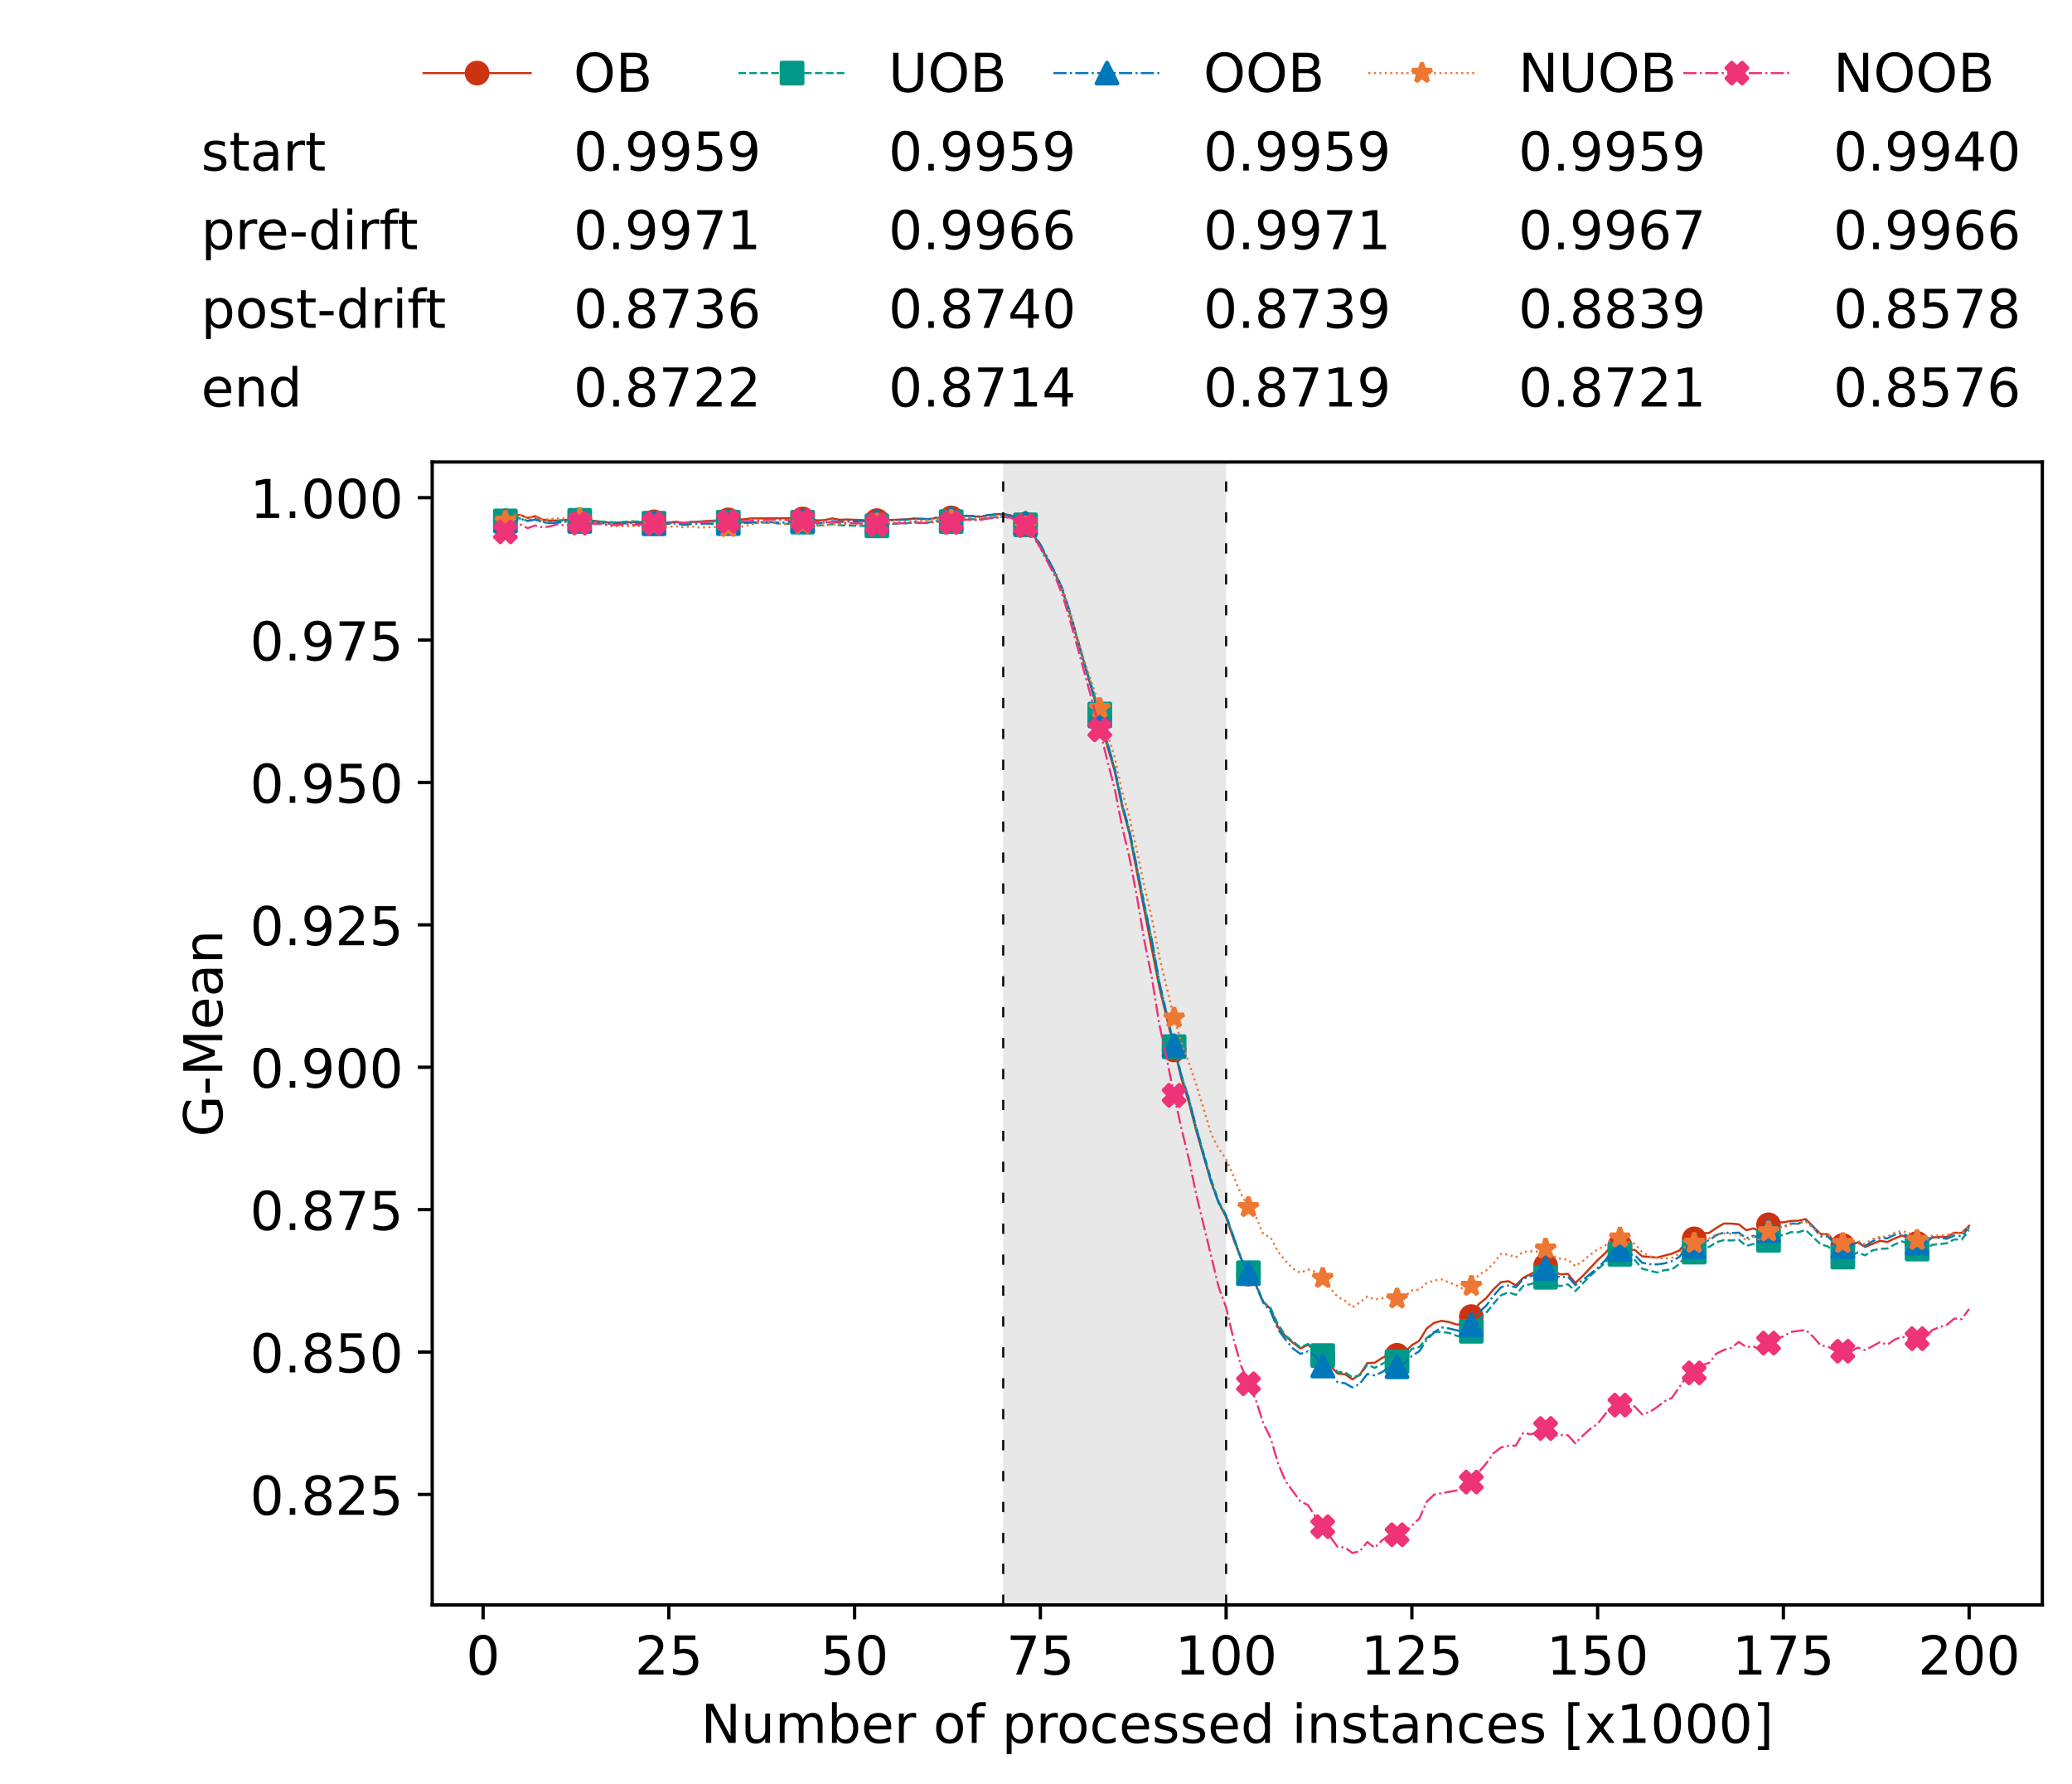 <?xml version="1.0" encoding="utf-8" standalone="no"?>
<!DOCTYPE svg PUBLIC "-//W3C//DTD SVG 1.1//EN"
  "http://www.w3.org/Graphics/SVG/1.1/DTD/svg11.dtd">
<!-- Created with matplotlib (https://matplotlib.org/) -->
<svg height="432.615pt" version="1.1" viewBox="0 0 502.65 432.615" width="502.65pt" xmlns="http://www.w3.org/2000/svg" xmlns:xlink="http://www.w3.org/1999/xlink">
 <defs>
  <style type="text/css">*{stroke-linecap:butt;stroke-linejoin:round;}</style>
 </defs>
 <g id="figure_1">
  <g id="patch_1">
   <path d="M 0 432.615 
L 502.65 432.615 
L 502.65 0 
L 0 0 
z
" style="fill:#ffffff;"/>
  </g>
  <g id="axes_1">
   <g id="patch_2">
    <path d="M 104.85 389.252 
L 495.45 389.252 
L 495.45 112.052 
L 104.85 112.052 
z
" style="fill:#ffffff;"/>
   </g>
   <g id="patch_3">
    <path clip-path="url(#p0fda267e79)" d="M 297.446 389.252 
L 297.446 112.052 
L 243.372 112.052 
L 243.372 389.252 
z
" style="fill:#d3d3d3;opacity:0.5;"/>
   </g>
   <g id="matplotlib.axis_1">
    <g id="xtick_1">
     <g id="line2d_1">
      <defs>
       <path d="M 0 0 
L 0 3.5 
" id="m1cd3ce8b8c" style="stroke:#000000;stroke-width:0.8;"/>
      </defs>
      <g>
       <use style="stroke:#000000;stroke-width:0.8;" x="117.197" xlink:href="#m1cd3ce8b8c" y="389.252"/>
      </g>
     </g>
     <g id="text_1">
      <!-- 0 -->
      <g transform="translate(113.061 406.13)scale(0.13 -0.13)">
       <defs>
        <path d="M 31.781 66.406 
Q 24.172 66.406 20.328 58.906 
Q 16.5 51.422 16.5 36.375 
Q 16.5 21.391 20.328 13.891 
Q 24.172 6.391 31.781 6.391 
Q 39.453 6.391 43.281 13.891 
Q 47.125 21.391 47.125 36.375 
Q 47.125 51.422 43.281 58.906 
Q 39.453 66.406 31.781 66.406 
z
M 31.781 74.219 
Q 44.047 74.219 50.516 64.516 
Q 56.984 54.828 56.984 36.375 
Q 56.984 17.969 50.516 8.266 
Q 44.047 -1.422 31.781 -1.422 
Q 19.531 -1.422 13.062 8.266 
Q 6.594 17.969 6.594 36.375 
Q 6.594 54.828 13.062 64.516 
Q 19.531 74.219 31.781 74.219 
z
" id="DejaVuSans-48"/>
       </defs>
       <use xlink:href="#DejaVuSans-48"/>
      </g>
     </g>
    </g>
    <g id="xtick_2">
     <g id="line2d_2">
      <g>
       <use style="stroke:#000000;stroke-width:0.8;" x="162.259" xlink:href="#m1cd3ce8b8c" y="389.252"/>
      </g>
     </g>
     <g id="text_2">
      <!-- 25 -->
      <g transform="translate(153.988 406.13)scale(0.13 -0.13)">
       <defs>
        <path d="M 19.188 8.297 
L 53.609 8.297 
L 53.609 0 
L 7.328 0 
L 7.328 8.297 
Q 12.938 14.109 22.625 23.891 
Q 32.328 33.688 34.812 36.531 
Q 39.547 41.844 41.422 45.531 
Q 43.312 49.219 43.312 52.781 
Q 43.312 58.594 39.234 62.25 
Q 35.156 65.922 28.609 65.922 
Q 23.969 65.922 18.812 64.312 
Q 13.672 62.703 7.812 59.422 
L 7.812 69.391 
Q 13.766 71.781 18.938 73 
Q 24.125 74.219 28.422 74.219 
Q 39.75 74.219 46.484 68.547 
Q 53.219 62.891 53.219 53.422 
Q 53.219 48.922 51.531 44.891 
Q 49.859 40.875 45.406 35.406 
Q 44.188 33.984 37.641 27.219 
Q 31.109 20.453 19.188 8.297 
z
" id="DejaVuSans-50"/>
        <path d="M 10.797 72.906 
L 49.516 72.906 
L 49.516 64.594 
L 19.828 64.594 
L 19.828 46.734 
Q 21.969 47.469 24.109 47.828 
Q 26.266 48.188 28.422 48.188 
Q 40.625 48.188 47.75 41.5 
Q 54.891 34.812 54.891 23.391 
Q 54.891 11.625 47.562 5.094 
Q 40.234 -1.422 26.906 -1.422 
Q 22.312 -1.422 17.547 -0.641 
Q 12.797 0.141 7.719 1.703 
L 7.719 11.625 
Q 12.109 9.234 16.797 8.062 
Q 21.484 6.891 26.703 6.891 
Q 35.156 6.891 40.078 11.328 
Q 45.016 15.766 45.016 23.391 
Q 45.016 31 40.078 35.438 
Q 35.156 39.891 26.703 39.891 
Q 22.75 39.891 18.812 39.016 
Q 14.891 38.141 10.797 36.281 
z
" id="DejaVuSans-53"/>
       </defs>
       <use xlink:href="#DejaVuSans-50"/>
       <use x="63.623" xlink:href="#DejaVuSans-53"/>
      </g>
     </g>
    </g>
    <g id="xtick_3">
     <g id="line2d_3">
      <g>
       <use style="stroke:#000000;stroke-width:0.8;" x="207.322" xlink:href="#m1cd3ce8b8c" y="389.252"/>
      </g>
     </g>
     <g id="text_3">
      <!-- 50 -->
      <g transform="translate(199.05 406.13)scale(0.13 -0.13)">
       <use xlink:href="#DejaVuSans-53"/>
       <use x="63.623" xlink:href="#DejaVuSans-48"/>
      </g>
     </g>
    </g>
    <g id="xtick_4">
     <g id="line2d_4">
      <g>
       <use style="stroke:#000000;stroke-width:0.8;" x="252.384" xlink:href="#m1cd3ce8b8c" y="389.252"/>
      </g>
     </g>
     <g id="text_4">
      <!-- 75 -->
      <g transform="translate(244.113 406.13)scale(0.13 -0.13)">
       <defs>
        <path d="M 8.203 72.906 
L 55.078 72.906 
L 55.078 68.703 
L 28.609 0 
L 18.312 0 
L 43.219 64.594 
L 8.203 64.594 
z
" id="DejaVuSans-55"/>
       </defs>
       <use xlink:href="#DejaVuSans-55"/>
       <use x="63.623" xlink:href="#DejaVuSans-53"/>
      </g>
     </g>
    </g>
    <g id="xtick_5">
     <g id="line2d_5">
      <g>
       <use style="stroke:#000000;stroke-width:0.8;" x="297.446" xlink:href="#m1cd3ce8b8c" y="389.252"/>
      </g>
     </g>
     <g id="text_5">
      <!-- 100 -->
      <g transform="translate(285.039 406.13)scale(0.13 -0.13)">
       <defs>
        <path d="M 12.406 8.297 
L 28.516 8.297 
L 28.516 63.922 
L 10.984 60.406 
L 10.984 69.391 
L 28.422 72.906 
L 38.281 72.906 
L 38.281 8.297 
L 54.391 8.297 
L 54.391 0 
L 12.406 0 
z
" id="DejaVuSans-49"/>
       </defs>
       <use xlink:href="#DejaVuSans-49"/>
       <use x="63.623" xlink:href="#DejaVuSans-48"/>
       <use x="127.246" xlink:href="#DejaVuSans-48"/>
      </g>
     </g>
    </g>
    <g id="xtick_6">
     <g id="line2d_6">
      <g>
       <use style="stroke:#000000;stroke-width:0.8;" x="342.509" xlink:href="#m1cd3ce8b8c" y="389.252"/>
      </g>
     </g>
     <g id="text_6">
      <!-- 125 -->
      <g transform="translate(330.102 406.13)scale(0.13 -0.13)">
       <use xlink:href="#DejaVuSans-49"/>
       <use x="63.623" xlink:href="#DejaVuSans-50"/>
       <use x="127.246" xlink:href="#DejaVuSans-53"/>
      </g>
     </g>
    </g>
    <g id="xtick_7">
     <g id="line2d_7">
      <g>
       <use style="stroke:#000000;stroke-width:0.8;" x="387.571" xlink:href="#m1cd3ce8b8c" y="389.252"/>
      </g>
     </g>
     <g id="text_7">
      <!-- 150 -->
      <g transform="translate(375.164 406.13)scale(0.13 -0.13)">
       <use xlink:href="#DejaVuSans-49"/>
       <use x="63.623" xlink:href="#DejaVuSans-53"/>
       <use x="127.246" xlink:href="#DejaVuSans-48"/>
      </g>
     </g>
    </g>
    <g id="xtick_8">
     <g id="line2d_8">
      <g>
       <use style="stroke:#000000;stroke-width:0.8;" x="432.633" xlink:href="#m1cd3ce8b8c" y="389.252"/>
      </g>
     </g>
     <g id="text_8">
      <!-- 175 -->
      <g transform="translate(420.226 406.13)scale(0.13 -0.13)">
       <use xlink:href="#DejaVuSans-49"/>
       <use x="63.623" xlink:href="#DejaVuSans-55"/>
       <use x="127.246" xlink:href="#DejaVuSans-53"/>
      </g>
     </g>
    </g>
    <g id="xtick_9">
     <g id="line2d_9">
      <g>
       <use style="stroke:#000000;stroke-width:0.8;" x="477.695" xlink:href="#m1cd3ce8b8c" y="389.252"/>
      </g>
     </g>
     <g id="text_9">
      <!-- 200 -->
      <g transform="translate(465.289 406.13)scale(0.13 -0.13)">
       <use xlink:href="#DejaVuSans-50"/>
       <use x="63.623" xlink:href="#DejaVuSans-48"/>
       <use x="127.246" xlink:href="#DejaVuSans-48"/>
      </g>
     </g>
    </g>
    <g id="text_10">
     <!-- Number of processed instances [x1000] -->
     <g transform="translate(170.025 422.711)scale(0.13 -0.13)">
      <defs>
       <path d="M 9.812 72.906 
L 23.094 72.906 
L 55.422 11.922 
L 55.422 72.906 
L 64.984 72.906 
L 64.984 0 
L 51.703 0 
L 19.391 60.984 
L 19.391 0 
L 9.812 0 
z
" id="DejaVuSans-78"/>
       <path d="M 8.5 21.578 
L 8.5 54.688 
L 17.484 54.688 
L 17.484 21.922 
Q 17.484 14.156 20.5 10.266 
Q 23.531 6.391 29.594 6.391 
Q 36.859 6.391 41.078 11.031 
Q 45.312 15.672 45.312 23.688 
L 45.312 54.688 
L 54.297 54.688 
L 54.297 0 
L 45.312 0 
L 45.312 8.406 
Q 42.047 3.422 37.719 1 
Q 33.406 -1.422 27.688 -1.422 
Q 18.266 -1.422 13.375 4.438 
Q 8.5 10.297 8.5 21.578 
z
M 31.109 56 
z
" id="DejaVuSans-117"/>
       <path d="M 52 44.188 
Q 55.375 50.25 60.062 53.125 
Q 64.75 56 71.094 56 
Q 79.641 56 84.281 50.016 
Q 88.922 44.047 88.922 33.016 
L 88.922 0 
L 79.891 0 
L 79.891 32.719 
Q 79.891 40.578 77.094 44.375 
Q 74.312 48.188 68.609 48.188 
Q 61.625 48.188 57.562 43.547 
Q 53.516 38.922 53.516 30.906 
L 53.516 0 
L 44.484 0 
L 44.484 32.719 
Q 44.484 40.625 41.703 44.406 
Q 38.922 48.188 33.109 48.188 
Q 26.219 48.188 22.156 43.531 
Q 18.109 38.875 18.109 30.906 
L 18.109 0 
L 9.078 0 
L 9.078 54.688 
L 18.109 54.688 
L 18.109 46.188 
Q 21.188 51.219 25.484 53.609 
Q 29.781 56 35.688 56 
Q 41.656 56 45.828 52.969 
Q 50 49.953 52 44.188 
z
" id="DejaVuSans-109"/>
       <path d="M 48.688 27.297 
Q 48.688 37.203 44.609 42.844 
Q 40.531 48.484 33.406 48.484 
Q 26.266 48.484 22.188 42.844 
Q 18.109 37.203 18.109 27.297 
Q 18.109 17.391 22.188 11.75 
Q 26.266 6.109 33.406 6.109 
Q 40.531 6.109 44.609 11.75 
Q 48.688 17.391 48.688 27.297 
z
M 18.109 46.391 
Q 20.953 51.266 25.266 53.625 
Q 29.594 56 35.594 56 
Q 45.562 56 51.781 48.094 
Q 58.016 40.188 58.016 27.297 
Q 58.016 14.406 51.781 6.484 
Q 45.562 -1.422 35.594 -1.422 
Q 29.594 -1.422 25.266 0.953 
Q 20.953 3.328 18.109 8.203 
L 18.109 0 
L 9.078 0 
L 9.078 75.984 
L 18.109 75.984 
z
" id="DejaVuSans-98"/>
       <path d="M 56.203 29.594 
L 56.203 25.203 
L 14.891 25.203 
Q 15.484 15.922 20.484 11.062 
Q 25.484 6.203 34.422 6.203 
Q 39.594 6.203 44.453 7.469 
Q 49.312 8.734 54.109 11.281 
L 54.109 2.781 
Q 49.266 0.734 44.188 -0.344 
Q 39.109 -1.422 33.891 -1.422 
Q 20.797 -1.422 13.156 6.188 
Q 5.516 13.812 5.516 26.812 
Q 5.516 40.234 12.766 48.109 
Q 20.016 56 32.328 56 
Q 43.359 56 49.781 48.891 
Q 56.203 41.797 56.203 29.594 
z
M 47.219 32.234 
Q 47.125 39.594 43.094 43.984 
Q 39.062 48.391 32.422 48.391 
Q 24.906 48.391 20.391 44.141 
Q 15.875 39.891 15.188 32.172 
z
" id="DejaVuSans-101"/>
       <path d="M 41.109 46.297 
Q 39.594 47.172 37.812 47.578 
Q 36.031 48 33.891 48 
Q 26.266 48 22.188 43.047 
Q 18.109 38.094 18.109 28.812 
L 18.109 0 
L 9.078 0 
L 9.078 54.688 
L 18.109 54.688 
L 18.109 46.188 
Q 20.953 51.172 25.484 53.578 
Q 30.031 56 36.531 56 
Q 37.453 56 38.578 55.875 
Q 39.703 55.766 41.062 55.516 
z
" id="DejaVuSans-114"/>
       <path id="DejaVuSans-32"/>
       <path d="M 30.609 48.391 
Q 23.391 48.391 19.188 42.75 
Q 14.984 37.109 14.984 27.297 
Q 14.984 17.484 19.156 11.844 
Q 23.344 6.203 30.609 6.203 
Q 37.797 6.203 41.984 11.859 
Q 46.188 17.531 46.188 27.297 
Q 46.188 37.016 41.984 42.703 
Q 37.797 48.391 30.609 48.391 
z
M 30.609 56 
Q 42.328 56 49.016 48.375 
Q 55.719 40.766 55.719 27.297 
Q 55.719 13.875 49.016 6.219 
Q 42.328 -1.422 30.609 -1.422 
Q 18.844 -1.422 12.172 6.219 
Q 5.516 13.875 5.516 27.297 
Q 5.516 40.766 12.172 48.375 
Q 18.844 56 30.609 56 
z
" id="DejaVuSans-111"/>
       <path d="M 37.109 75.984 
L 37.109 68.5 
L 28.516 68.5 
Q 23.688 68.5 21.797 66.547 
Q 19.922 64.594 19.922 59.516 
L 19.922 54.688 
L 34.719 54.688 
L 34.719 47.703 
L 19.922 47.703 
L 19.922 0 
L 10.891 0 
L 10.891 47.703 
L 2.297 47.703 
L 2.297 54.688 
L 10.891 54.688 
L 10.891 58.5 
Q 10.891 67.625 15.141 71.797 
Q 19.391 75.984 28.609 75.984 
z
" id="DejaVuSans-102"/>
       <path d="M 18.109 8.203 
L 18.109 -20.797 
L 9.078 -20.797 
L 9.078 54.688 
L 18.109 54.688 
L 18.109 46.391 
Q 20.953 51.266 25.266 53.625 
Q 29.594 56 35.594 56 
Q 45.562 56 51.781 48.094 
Q 58.016 40.188 58.016 27.297 
Q 58.016 14.406 51.781 6.484 
Q 45.562 -1.422 35.594 -1.422 
Q 29.594 -1.422 25.266 0.953 
Q 20.953 3.328 18.109 8.203 
z
M 48.688 27.297 
Q 48.688 37.203 44.609 42.844 
Q 40.531 48.484 33.406 48.484 
Q 26.266 48.484 22.188 42.844 
Q 18.109 37.203 18.109 27.297 
Q 18.109 17.391 22.188 11.75 
Q 26.266 6.109 33.406 6.109 
Q 40.531 6.109 44.609 11.75 
Q 48.688 17.391 48.688 27.297 
z
" id="DejaVuSans-112"/>
       <path d="M 48.781 52.594 
L 48.781 44.188 
Q 44.969 46.297 41.141 47.344 
Q 37.312 48.391 33.406 48.391 
Q 24.656 48.391 19.812 42.844 
Q 14.984 37.312 14.984 27.297 
Q 14.984 17.281 19.812 11.734 
Q 24.656 6.203 33.406 6.203 
Q 37.312 6.203 41.141 7.25 
Q 44.969 8.297 48.781 10.406 
L 48.781 2.094 
Q 45.016 0.344 40.984 -0.531 
Q 36.969 -1.422 32.422 -1.422 
Q 20.062 -1.422 12.781 6.344 
Q 5.516 14.109 5.516 27.297 
Q 5.516 40.672 12.859 48.328 
Q 20.219 56 33.016 56 
Q 37.156 56 41.109 55.141 
Q 45.062 54.297 48.781 52.594 
z
" id="DejaVuSans-99"/>
       <path d="M 44.281 53.078 
L 44.281 44.578 
Q 40.484 46.531 36.375 47.5 
Q 32.281 48.484 27.875 48.484 
Q 21.188 48.484 17.844 46.438 
Q 14.5 44.391 14.5 40.281 
Q 14.5 37.156 16.891 35.375 
Q 19.281 33.594 26.516 31.984 
L 29.594 31.297 
Q 39.156 29.25 43.188 25.516 
Q 47.219 21.781 47.219 15.094 
Q 47.219 7.469 41.188 3.016 
Q 35.156 -1.422 24.609 -1.422 
Q 20.219 -1.422 15.453 -0.562 
Q 10.688 0.297 5.422 2 
L 5.422 11.281 
Q 10.406 8.688 15.234 7.391 
Q 20.062 6.109 24.812 6.109 
Q 31.156 6.109 34.562 8.281 
Q 37.984 10.453 37.984 14.406 
Q 37.984 18.062 35.516 20.016 
Q 33.062 21.969 24.703 23.781 
L 21.578 24.516 
Q 13.234 26.266 9.516 29.906 
Q 5.812 33.547 5.812 39.891 
Q 5.812 47.609 11.281 51.797 
Q 16.75 56 26.812 56 
Q 31.781 56 36.172 55.266 
Q 40.578 54.547 44.281 53.078 
z
" id="DejaVuSans-115"/>
       <path d="M 45.406 46.391 
L 45.406 75.984 
L 54.391 75.984 
L 54.391 0 
L 45.406 0 
L 45.406 8.203 
Q 42.578 3.328 38.25 0.953 
Q 33.938 -1.422 27.875 -1.422 
Q 17.969 -1.422 11.734 6.484 
Q 5.516 14.406 5.516 27.297 
Q 5.516 40.188 11.734 48.094 
Q 17.969 56 27.875 56 
Q 33.938 56 38.25 53.625 
Q 42.578 51.266 45.406 46.391 
z
M 14.797 27.297 
Q 14.797 17.391 18.875 11.75 
Q 22.953 6.109 30.078 6.109 
Q 37.203 6.109 41.297 11.75 
Q 45.406 17.391 45.406 27.297 
Q 45.406 37.203 41.297 42.844 
Q 37.203 48.484 30.078 48.484 
Q 22.953 48.484 18.875 42.844 
Q 14.797 37.203 14.797 27.297 
z
" id="DejaVuSans-100"/>
       <path d="M 9.422 54.688 
L 18.406 54.688 
L 18.406 0 
L 9.422 0 
z
M 9.422 75.984 
L 18.406 75.984 
L 18.406 64.594 
L 9.422 64.594 
z
" id="DejaVuSans-105"/>
       <path d="M 54.891 33.016 
L 54.891 0 
L 45.906 0 
L 45.906 32.719 
Q 45.906 40.484 42.875 44.328 
Q 39.844 48.188 33.797 48.188 
Q 26.516 48.188 22.312 43.547 
Q 18.109 38.922 18.109 30.906 
L 18.109 0 
L 9.078 0 
L 9.078 54.688 
L 18.109 54.688 
L 18.109 46.188 
Q 21.344 51.125 25.703 53.562 
Q 30.078 56 35.797 56 
Q 45.219 56 50.047 50.172 
Q 54.891 44.344 54.891 33.016 
z
" id="DejaVuSans-110"/>
       <path d="M 18.312 70.219 
L 18.312 54.688 
L 36.812 54.688 
L 36.812 47.703 
L 18.312 47.703 
L 18.312 18.016 
Q 18.312 11.328 20.141 9.422 
Q 21.969 7.516 27.594 7.516 
L 36.812 7.516 
L 36.812 0 
L 27.594 0 
Q 17.188 0 13.234 3.875 
Q 9.281 7.766 9.281 18.016 
L 9.281 47.703 
L 2.688 47.703 
L 2.688 54.688 
L 9.281 54.688 
L 9.281 70.219 
z
" id="DejaVuSans-116"/>
       <path d="M 34.281 27.484 
Q 23.391 27.484 19.188 25 
Q 14.984 22.516 14.984 16.5 
Q 14.984 11.719 18.141 8.906 
Q 21.297 6.109 26.703 6.109 
Q 34.188 6.109 38.703 11.406 
Q 43.219 16.703 43.219 25.484 
L 43.219 27.484 
z
M 52.203 31.203 
L 52.203 0 
L 43.219 0 
L 43.219 8.297 
Q 40.141 3.328 35.547 0.953 
Q 30.953 -1.422 24.312 -1.422 
Q 15.922 -1.422 10.953 3.297 
Q 6 8.016 6 15.922 
Q 6 25.141 12.172 29.828 
Q 18.359 34.516 30.609 34.516 
L 43.219 34.516 
L 43.219 35.406 
Q 43.219 41.609 39.141 45 
Q 35.062 48.391 27.688 48.391 
Q 23 48.391 18.547 47.266 
Q 14.109 46.141 10.016 43.891 
L 10.016 52.203 
Q 14.938 54.109 19.578 55.047 
Q 24.219 56 28.609 56 
Q 40.484 56 46.344 49.844 
Q 52.203 43.703 52.203 31.203 
z
" id="DejaVuSans-97"/>
       <path d="M 8.594 75.984 
L 29.297 75.984 
L 29.297 69 
L 17.578 69 
L 17.578 -6.203 
L 29.297 -6.203 
L 29.297 -13.188 
L 8.594 -13.188 
z
" id="DejaVuSans-91"/>
       <path d="M 54.891 54.688 
L 35.109 28.078 
L 55.906 0 
L 45.312 0 
L 29.391 21.484 
L 13.484 0 
L 2.875 0 
L 24.125 28.609 
L 4.688 54.688 
L 15.281 54.688 
L 29.781 35.203 
L 44.281 54.688 
z
" id="DejaVuSans-120"/>
       <path d="M 30.422 75.984 
L 30.422 -13.188 
L 9.719 -13.188 
L 9.719 -6.203 
L 21.391 -6.203 
L 21.391 69 
L 9.719 69 
L 9.719 75.984 
z
" id="DejaVuSans-93"/>
      </defs>
      <use xlink:href="#DejaVuSans-78"/>
      <use x="74.805" xlink:href="#DejaVuSans-117"/>
      <use x="138.184" xlink:href="#DejaVuSans-109"/>
      <use x="235.596" xlink:href="#DejaVuSans-98"/>
      <use x="299.072" xlink:href="#DejaVuSans-101"/>
      <use x="360.596" xlink:href="#DejaVuSans-114"/>
      <use x="401.709" xlink:href="#DejaVuSans-32"/>
      <use x="433.496" xlink:href="#DejaVuSans-111"/>
      <use x="494.678" xlink:href="#DejaVuSans-102"/>
      <use x="529.883" xlink:href="#DejaVuSans-32"/>
      <use x="561.67" xlink:href="#DejaVuSans-112"/>
      <use x="625.146" xlink:href="#DejaVuSans-114"/>
      <use x="664.01" xlink:href="#DejaVuSans-111"/>
      <use x="725.191" xlink:href="#DejaVuSans-99"/>
      <use x="780.172" xlink:href="#DejaVuSans-101"/>
      <use x="841.695" xlink:href="#DejaVuSans-115"/>
      <use x="893.795" xlink:href="#DejaVuSans-115"/>
      <use x="945.895" xlink:href="#DejaVuSans-101"/>
      <use x="1007.418" xlink:href="#DejaVuSans-100"/>
      <use x="1070.895" xlink:href="#DejaVuSans-32"/>
      <use x="1102.682" xlink:href="#DejaVuSans-105"/>
      <use x="1130.465" xlink:href="#DejaVuSans-110"/>
      <use x="1193.844" xlink:href="#DejaVuSans-115"/>
      <use x="1245.943" xlink:href="#DejaVuSans-116"/>
      <use x="1285.152" xlink:href="#DejaVuSans-97"/>
      <use x="1346.432" xlink:href="#DejaVuSans-110"/>
      <use x="1409.811" xlink:href="#DejaVuSans-99"/>
      <use x="1464.791" xlink:href="#DejaVuSans-101"/>
      <use x="1526.314" xlink:href="#DejaVuSans-115"/>
      <use x="1578.414" xlink:href="#DejaVuSans-32"/>
      <use x="1610.201" xlink:href="#DejaVuSans-91"/>
      <use x="1649.215" xlink:href="#DejaVuSans-120"/>
      <use x="1708.395" xlink:href="#DejaVuSans-49"/>
      <use x="1772.018" xlink:href="#DejaVuSans-48"/>
      <use x="1835.641" xlink:href="#DejaVuSans-48"/>
      <use x="1899.264" xlink:href="#DejaVuSans-48"/>
      <use x="1962.887" xlink:href="#DejaVuSans-93"/>
     </g>
    </g>
   </g>
   <g id="matplotlib.axis_2">
    <g id="ytick_1">
     <g id="line2d_10">
      <defs>
       <path d="M 0 0 
L -3.5 0 
" id="me05e9da71c" style="stroke:#000000;stroke-width:0.8;"/>
      </defs>
      <g>
       <use style="stroke:#000000;stroke-width:0.8;" x="104.85" xlink:href="#me05e9da71c" y="362.449"/>
      </g>
     </g>
     <g id="text_11">
      <!-- 0.825 -->
      <g transform="translate(60.633 367.388)scale(0.13 -0.13)">
       <defs>
        <path d="M 10.688 12.406 
L 21 12.406 
L 21 0 
L 10.688 0 
z
" id="DejaVuSans-46"/>
        <path d="M 31.781 34.625 
Q 24.75 34.625 20.719 30.859 
Q 16.703 27.094 16.703 20.516 
Q 16.703 13.922 20.719 10.156 
Q 24.75 6.391 31.781 6.391 
Q 38.812 6.391 42.859 10.172 
Q 46.922 13.969 46.922 20.516 
Q 46.922 27.094 42.891 30.859 
Q 38.875 34.625 31.781 34.625 
z
M 21.922 38.812 
Q 15.578 40.375 12.031 44.719 
Q 8.5 49.078 8.5 55.328 
Q 8.5 64.062 14.719 69.141 
Q 20.953 74.219 31.781 74.219 
Q 42.672 74.219 48.875 69.141 
Q 55.078 64.062 55.078 55.328 
Q 55.078 49.078 51.531 44.719 
Q 48 40.375 41.703 38.812 
Q 48.828 37.156 52.797 32.312 
Q 56.781 27.484 56.781 20.516 
Q 56.781 9.906 50.312 4.234 
Q 43.844 -1.422 31.781 -1.422 
Q 19.734 -1.422 13.25 4.234 
Q 6.781 9.906 6.781 20.516 
Q 6.781 27.484 10.781 32.312 
Q 14.797 37.156 21.922 38.812 
z
M 18.312 54.391 
Q 18.312 48.734 21.844 45.562 
Q 25.391 42.391 31.781 42.391 
Q 38.141 42.391 41.719 45.562 
Q 45.312 48.734 45.312 54.391 
Q 45.312 60.062 41.719 63.234 
Q 38.141 66.406 31.781 66.406 
Q 25.391 66.406 21.844 63.234 
Q 18.312 60.062 18.312 54.391 
z
" id="DejaVuSans-56"/>
       </defs>
       <use xlink:href="#DejaVuSans-48"/>
       <use x="63.623" xlink:href="#DejaVuSans-46"/>
       <use x="95.41" xlink:href="#DejaVuSans-56"/>
       <use x="159.033" xlink:href="#DejaVuSans-50"/>
       <use x="222.656" xlink:href="#DejaVuSans-53"/>
      </g>
     </g>
    </g>
    <g id="ytick_2">
     <g id="line2d_11">
      <g>
       <use style="stroke:#000000;stroke-width:0.8;" x="104.85" xlink:href="#me05e9da71c" y="327.914"/>
      </g>
     </g>
     <g id="text_12">
      <!-- 0.850 -->
      <g transform="translate(60.633 332.853)scale(0.13 -0.13)">
       <use xlink:href="#DejaVuSans-48"/>
       <use x="63.623" xlink:href="#DejaVuSans-46"/>
       <use x="95.41" xlink:href="#DejaVuSans-56"/>
       <use x="159.033" xlink:href="#DejaVuSans-53"/>
       <use x="222.656" xlink:href="#DejaVuSans-48"/>
      </g>
     </g>
    </g>
    <g id="ytick_3">
     <g id="line2d_12">
      <g>
       <use style="stroke:#000000;stroke-width:0.8;" x="104.85" xlink:href="#me05e9da71c" y="293.379"/>
      </g>
     </g>
     <g id="text_13">
      <!-- 0.875 -->
      <g transform="translate(60.633 298.317)scale(0.13 -0.13)">
       <use xlink:href="#DejaVuSans-48"/>
       <use x="63.623" xlink:href="#DejaVuSans-46"/>
       <use x="95.41" xlink:href="#DejaVuSans-56"/>
       <use x="159.033" xlink:href="#DejaVuSans-55"/>
       <use x="222.656" xlink:href="#DejaVuSans-53"/>
      </g>
     </g>
    </g>
    <g id="ytick_4">
     <g id="line2d_13">
      <g>
       <use style="stroke:#000000;stroke-width:0.8;" x="104.85" xlink:href="#me05e9da71c" y="258.843"/>
      </g>
     </g>
     <g id="text_14">
      <!-- 0.900 -->
      <g transform="translate(60.633 263.782)scale(0.13 -0.13)">
       <defs>
        <path d="M 10.984 1.516 
L 10.984 10.5 
Q 14.703 8.734 18.5 7.812 
Q 22.312 6.891 25.984 6.891 
Q 35.75 6.891 40.891 13.453 
Q 46.047 20.016 46.781 33.406 
Q 43.953 29.203 39.594 26.953 
Q 35.25 24.703 29.984 24.703 
Q 19.047 24.703 12.672 31.312 
Q 6.297 37.938 6.297 49.422 
Q 6.297 60.641 12.938 67.422 
Q 19.578 74.219 30.609 74.219 
Q 43.266 74.219 49.922 64.516 
Q 56.594 54.828 56.594 36.375 
Q 56.594 19.141 48.406 8.859 
Q 40.234 -1.422 26.422 -1.422 
Q 22.703 -1.422 18.891 -0.688 
Q 15.094 0.047 10.984 1.516 
z
M 30.609 32.422 
Q 37.25 32.422 41.125 36.953 
Q 45.016 41.5 45.016 49.422 
Q 45.016 57.281 41.125 61.844 
Q 37.25 66.406 30.609 66.406 
Q 23.969 66.406 20.094 61.844 
Q 16.219 57.281 16.219 49.422 
Q 16.219 41.5 20.094 36.953 
Q 23.969 32.422 30.609 32.422 
z
" id="DejaVuSans-57"/>
       </defs>
       <use xlink:href="#DejaVuSans-48"/>
       <use x="63.623" xlink:href="#DejaVuSans-46"/>
       <use x="95.41" xlink:href="#DejaVuSans-57"/>
       <use x="159.033" xlink:href="#DejaVuSans-48"/>
       <use x="222.656" xlink:href="#DejaVuSans-48"/>
      </g>
     </g>
    </g>
    <g id="ytick_5">
     <g id="line2d_14">
      <g>
       <use style="stroke:#000000;stroke-width:0.8;" x="104.85" xlink:href="#me05e9da71c" y="224.308"/>
      </g>
     </g>
     <g id="text_15">
      <!-- 0.925 -->
      <g transform="translate(60.633 229.247)scale(0.13 -0.13)">
       <use xlink:href="#DejaVuSans-48"/>
       <use x="63.623" xlink:href="#DejaVuSans-46"/>
       <use x="95.41" xlink:href="#DejaVuSans-57"/>
       <use x="159.033" xlink:href="#DejaVuSans-50"/>
       <use x="222.656" xlink:href="#DejaVuSans-53"/>
      </g>
     </g>
    </g>
    <g id="ytick_6">
     <g id="line2d_15">
      <g>
       <use style="stroke:#000000;stroke-width:0.8;" x="104.85" xlink:href="#me05e9da71c" y="189.773"/>
      </g>
     </g>
     <g id="text_16">
      <!-- 0.950 -->
      <g transform="translate(60.633 194.712)scale(0.13 -0.13)">
       <use xlink:href="#DejaVuSans-48"/>
       <use x="63.623" xlink:href="#DejaVuSans-46"/>
       <use x="95.41" xlink:href="#DejaVuSans-57"/>
       <use x="159.033" xlink:href="#DejaVuSans-53"/>
       <use x="222.656" xlink:href="#DejaVuSans-48"/>
      </g>
     </g>
    </g>
    <g id="ytick_7">
     <g id="line2d_16">
      <g>
       <use style="stroke:#000000;stroke-width:0.8;" x="104.85" xlink:href="#me05e9da71c" y="155.238"/>
      </g>
     </g>
     <g id="text_17">
      <!-- 0.975 -->
      <g transform="translate(60.633 160.177)scale(0.13 -0.13)">
       <use xlink:href="#DejaVuSans-48"/>
       <use x="63.623" xlink:href="#DejaVuSans-46"/>
       <use x="95.41" xlink:href="#DejaVuSans-57"/>
       <use x="159.033" xlink:href="#DejaVuSans-55"/>
       <use x="222.656" xlink:href="#DejaVuSans-53"/>
      </g>
     </g>
    </g>
    <g id="ytick_8">
     <g id="line2d_17">
      <g>
       <use style="stroke:#000000;stroke-width:0.8;" x="104.85" xlink:href="#me05e9da71c" y="120.703"/>
      </g>
     </g>
     <g id="text_18">
      <!-- 1.000 -->
      <g transform="translate(60.633 125.642)scale(0.13 -0.13)">
       <use xlink:href="#DejaVuSans-49"/>
       <use x="63.623" xlink:href="#DejaVuSans-46"/>
       <use x="95.41" xlink:href="#DejaVuSans-48"/>
       <use x="159.033" xlink:href="#DejaVuSans-48"/>
       <use x="222.656" xlink:href="#DejaVuSans-48"/>
      </g>
     </g>
    </g>
    <g id="text_19">
     <!-- G-Mean -->
     <g transform="translate(53.93 275.744)rotate(-90)scale(0.13 -0.13)">
      <defs>
       <path d="M 59.516 10.406 
L 59.516 29.984 
L 43.406 29.984 
L 43.406 38.094 
L 69.281 38.094 
L 69.281 6.781 
Q 63.578 2.734 56.688 0.656 
Q 49.812 -1.422 42 -1.422 
Q 24.906 -1.422 15.25 8.562 
Q 5.609 18.562 5.609 36.375 
Q 5.609 54.25 15.25 64.234 
Q 24.906 74.219 42 74.219 
Q 49.125 74.219 55.547 72.453 
Q 61.969 70.703 67.391 67.281 
L 67.391 56.781 
Q 61.922 61.422 55.766 63.766 
Q 49.609 66.109 42.828 66.109 
Q 29.438 66.109 22.719 58.641 
Q 16.016 51.172 16.016 36.375 
Q 16.016 21.625 22.719 14.156 
Q 29.438 6.688 42.828 6.688 
Q 48.047 6.688 52.141 7.594 
Q 56.25 8.5 59.516 10.406 
z
" id="DejaVuSans-71"/>
       <path d="M 4.891 31.391 
L 31.203 31.391 
L 31.203 23.391 
L 4.891 23.391 
z
" id="DejaVuSans-45"/>
       <path d="M 9.812 72.906 
L 24.516 72.906 
L 43.109 23.297 
L 61.812 72.906 
L 76.516 72.906 
L 76.516 0 
L 66.891 0 
L 66.891 64.016 
L 48.094 14.016 
L 38.188 14.016 
L 19.391 64.016 
L 19.391 0 
L 9.812 0 
z
" id="DejaVuSans-77"/>
      </defs>
      <use xlink:href="#DejaVuSans-71"/>
      <use x="77.49" xlink:href="#DejaVuSans-45"/>
      <use x="113.574" xlink:href="#DejaVuSans-77"/>
      <use x="199.854" xlink:href="#DejaVuSans-101"/>
      <use x="261.377" xlink:href="#DejaVuSans-97"/>
      <use x="322.656" xlink:href="#DejaVuSans-110"/>
     </g>
    </g>
   </g>
   <g id="line2d_18"/>
   <g id="line2d_19"/>
   <g id="line2d_20"/>
   <g id="line2d_21"/>
   <g id="line2d_22"/>
   <g id="line2d_23">
    <path clip-path="url(#p0fda267e79)" d="M 122.605 126.342 
L 124.407 124.905 
L 126.21 124.892 
L 128.012 125.63 
L 129.815 125.177 
L 131.617 126.026 
L 133.419 126.25 
L 135.222 126.249 
L 137.024 126.086 
L 140.629 126.091 
L 144.234 126.309 
L 146.037 126.604 
L 147.839 126.759 
L 158.654 126.56 
L 160.457 126.698 
L 162.259 126.698 
L 164.062 126.549 
L 165.864 126.903 
L 167.667 126.563 
L 169.469 126.564 
L 171.272 126.356 
L 180.284 125.964 
L 182.087 125.747 
L 192.902 125.663 
L 194.704 125.866 
L 196.507 125.935 
L 198.309 126.209 
L 200.112 126.143 
L 201.914 125.723 
L 203.717 126.064 
L 205.519 125.994 
L 209.124 126.132 
L 210.927 126.344 
L 219.939 125.947 
L 221.742 125.737 
L 225.347 125.949 
L 227.149 125.606 
L 228.952 125.671 
L 230.754 125.613 
L 234.359 125.127 
L 237.964 125.336 
L 239.767 124.928 
L 241.569 124.72 
L 243.372 124.652 
L 245.174 124.993 
L 246.976 125.807 
L 248.779 127.093 
L 250.581 129.408 
L 252.384 132.398 
L 255.989 139.085 
L 257.791 143.402 
L 259.594 149.062 
L 265.001 167.77 
L 266.804 174.107 
L 268.606 180.923 
L 270.409 187.003 
L 272.211 195.617 
L 274.014 202.302 
L 281.224 239.337 
L 286.631 261.713 
L 288.434 267.432 
L 290.236 274.417 
L 293.841 286.796 
L 295.644 291.667 
L 297.446 295.245 
L 299.249 300.548 
L 301.051 305.249 
L 302.854 309.011 
L 304.656 311.611 
L 306.459 315.801 
L 308.261 317.486 
L 310.064 321.923 
L 311.866 324.084 
L 313.669 325.671 
L 315.471 327.039 
L 317.274 326.172 
L 319.076 327.553 
L 322.681 331.197 
L 324.484 333.133 
L 326.286 333.31 
L 328.089 334.538 
L 329.891 333.381 
L 331.694 330.602 
L 333.496 330.504 
L 335.299 329.34 
L 337.101 328.537 
L 338.904 328.7 
L 340.706 328.004 
L 342.509 326.246 
L 344.311 325.171 
L 346.114 322.199 
L 347.916 320.837 
L 349.719 320.347 
L 351.521 320.633 
L 353.324 321.236 
L 355.126 321.191 
L 356.928 319.32 
L 358.731 316.305 
L 360.533 314.854 
L 362.336 312.659 
L 364.138 310.962 
L 365.941 310.734 
L 367.743 311.727 
L 369.546 309.906 
L 373.151 308.068 
L 374.953 306.962 
L 376.756 308.4 
L 378.558 309.065 
L 380.361 308.956 
L 382.163 311.159 
L 383.966 309.462 
L 387.571 305.62 
L 389.373 303.962 
L 391.176 301.88 
L 392.978 302.109 
L 394.781 303.154 
L 396.583 303.134 
L 398.386 304.699 
L 401.991 304.999 
L 405.596 304.06 
L 407.398 303.302 
L 409.201 301.133 
L 411.003 300.468 
L 412.806 299.133 
L 414.608 299.033 
L 416.411 297.782 
L 418.213 296.743 
L 420.016 296.774 
L 421.818 296.937 
L 423.621 298.368 
L 425.423 297.923 
L 427.226 298.794 
L 429.028 297.055 
L 430.831 296.427 
L 432.633 296.458 
L 434.436 296.123 
L 436.238 296.069 
L 438.041 295.66 
L 441.646 299.27 
L 443.448 299.364 
L 445.251 301.334 
L 447.053 302.082 
L 448.856 302.188 
L 450.658 301.301 
L 452.461 302.428 
L 456.066 300.936 
L 457.868 301.219 
L 459.671 300.345 
L 461.473 299.655 
L 463.276 300.359 
L 465.078 301.579 
L 466.881 301.611 
L 468.683 300.187 
L 470.485 299.998 
L 472.288 299.973 
L 474.09 298.979 
L 475.893 299.017 
L 477.695 297.289 
L 477.695 297.289 
" style="fill:none;stroke:#cc3311;stroke-linecap:square;stroke-width:0.5;"/>
    <defs>
     <path d="M 0 2.5 
C 0.663 2.5 1.299 2.237 1.768 1.768 
C 2.237 1.299 2.5 0.663 2.5 0 
C 2.5 -0.663 2.237 -1.299 1.768 -1.768 
C 1.299 -2.237 0.663 -2.5 0 -2.5 
C -0.663 -2.5 -1.299 -2.237 -1.768 -1.768 
C -2.237 -1.299 -2.5 -0.663 -2.5 0 
C -2.5 0.663 -2.237 1.299 -1.768 1.768 
C -1.299 2.237 -0.663 2.5 0 2.5 
z
" id="m18d0d7a632" style="stroke:#cc3311;"/>
    </defs>
    <g clip-path="url(#p0fda267e79)">
     <use style="fill:#cc3311;stroke:#cc3311;" x="122.605" xlink:href="#m18d0d7a632" y="126.342"/>
     <use style="fill:#cc3311;stroke:#cc3311;" x="140.629" xlink:href="#m18d0d7a632" y="126.091"/>
     <use style="fill:#cc3311;stroke:#cc3311;" x="158.654" xlink:href="#m18d0d7a632" y="126.56"/>
     <use style="fill:#cc3311;stroke:#cc3311;" x="176.679" xlink:href="#m18d0d7a632" y="126.091"/>
     <use style="fill:#cc3311;stroke:#cc3311;" x="194.704" xlink:href="#m18d0d7a632" y="125.866"/>
     <use style="fill:#cc3311;stroke:#cc3311;" x="212.729" xlink:href="#m18d0d7a632" y="126.274"/>
     <use style="fill:#cc3311;stroke:#cc3311;" x="230.754" xlink:href="#m18d0d7a632" y="125.613"/>
     <use style="fill:#cc3311;stroke:#cc3311;" x="248.779" xlink:href="#m18d0d7a632" y="127.093"/>
     <use style="fill:#cc3311;stroke:#cc3311;" x="266.804" xlink:href="#m18d0d7a632" y="174.107"/>
     <use style="fill:#cc3311;stroke:#cc3311;" x="284.829" xlink:href="#m18d0d7a632" y="254.645"/>
     <use style="fill:#cc3311;stroke:#cc3311;" x="302.854" xlink:href="#m18d0d7a632" y="309.011"/>
     <use style="fill:#cc3311;stroke:#cc3311;" x="320.879" xlink:href="#m18d0d7a632" y="329.351"/>
     <use style="fill:#cc3311;stroke:#cc3311;" x="338.904" xlink:href="#m18d0d7a632" y="328.7"/>
     <use style="fill:#cc3311;stroke:#cc3311;" x="356.928" xlink:href="#m18d0d7a632" y="319.32"/>
     <use style="fill:#cc3311;stroke:#cc3311;" x="374.953" xlink:href="#m18d0d7a632" y="306.962"/>
     <use style="fill:#cc3311;stroke:#cc3311;" x="392.978" xlink:href="#m18d0d7a632" y="302.109"/>
     <use style="fill:#cc3311;stroke:#cc3311;" x="411.003" xlink:href="#m18d0d7a632" y="300.468"/>
     <use style="fill:#cc3311;stroke:#cc3311;" x="429.028" xlink:href="#m18d0d7a632" y="297.055"/>
     <use style="fill:#cc3311;stroke:#cc3311;" x="447.053" xlink:href="#m18d0d7a632" y="302.082"/>
     <use style="fill:#cc3311;stroke:#cc3311;" x="465.078" xlink:href="#m18d0d7a632" y="301.579"/>
    </g>
   </g>
   <g id="line2d_24"/>
   <g id="line2d_25"/>
   <g id="line2d_26"/>
   <g id="line2d_27"/>
   <g id="line2d_28">
    <path clip-path="url(#p0fda267e79)" d="M 122.605 126.342 
L 124.407 124.905 
L 126.21 125.813 
L 128.012 126.32 
L 129.815 125.73 
L 131.617 126.711 
L 133.419 126.837 
L 135.222 126.397 
L 138.827 126.079 
L 149.642 126.715 
L 153.247 126.437 
L 155.049 126.491 
L 158.654 126.887 
L 160.457 126.957 
L 164.062 126.601 
L 165.864 126.953 
L 167.667 126.614 
L 169.469 126.477 
L 173.074 126.485 
L 174.877 126.704 
L 176.679 126.635 
L 180.284 126.72 
L 187.494 126.768 
L 189.297 127.042 
L 191.099 127.053 
L 192.902 126.706 
L 194.704 126.635 
L 196.507 126.911 
L 198.309 127.395 
L 200.112 127.395 
L 201.914 127.116 
L 203.717 127.388 
L 210.927 127.59 
L 212.729 127.528 
L 218.137 126.915 
L 219.939 126.922 
L 221.742 126.64 
L 223.544 126.84 
L 225.347 126.71 
L 227.149 126.361 
L 228.952 126.495 
L 230.754 126.505 
L 232.557 126.231 
L 234.359 125.752 
L 236.162 125.961 
L 237.964 125.962 
L 239.767 125.554 
L 243.372 125.345 
L 245.174 125.541 
L 246.976 126.151 
L 248.779 127.295 
L 250.581 129.609 
L 252.384 132.67 
L 255.989 139.207 
L 257.791 143.308 
L 259.594 148.816 
L 263.199 161.314 
L 265.001 166.983 
L 266.804 173.174 
L 268.606 180.059 
L 270.409 186.361 
L 272.211 195.032 
L 274.014 201.774 
L 279.421 228.035 
L 281.224 238.216 
L 284.829 253.856 
L 286.631 260.924 
L 288.434 266.55 
L 290.236 273.661 
L 293.841 286.157 
L 295.644 291.464 
L 297.446 294.714 
L 301.051 305.155 
L 302.854 308.677 
L 304.656 311.247 
L 306.459 315.737 
L 308.261 317.32 
L 310.064 321.274 
L 311.866 323.949 
L 315.471 326.783 
L 317.274 325.964 
L 319.076 326.87 
L 322.681 330.554 
L 324.484 332.785 
L 326.286 332.827 
L 328.089 334.075 
L 329.891 333.541 
L 331.694 330.981 
L 333.496 331.744 
L 337.101 329.852 
L 338.904 330.243 
L 340.706 329.219 
L 342.509 327.146 
L 344.311 326.687 
L 346.114 324.515 
L 347.916 323.013 
L 349.719 323.051 
L 351.521 323.277 
L 353.324 323.955 
L 355.126 324.415 
L 356.928 322.882 
L 358.731 319.936 
L 360.533 318.423 
L 362.336 316.168 
L 364.138 314.14 
L 365.941 313.423 
L 367.743 314.039 
L 369.546 311.85 
L 371.348 311.438 
L 373.151 310.777 
L 374.953 309.778 
L 376.756 311.556 
L 378.558 311.905 
L 380.361 311.486 
L 382.163 313.145 
L 385.768 309.429 
L 389.373 306.298 
L 391.176 304.158 
L 392.978 304.212 
L 394.781 305.354 
L 396.583 305.582 
L 398.386 307.702 
L 401.991 308.635 
L 403.793 308.051 
L 405.596 307.88 
L 407.398 306.543 
L 409.201 304.223 
L 411.003 303.689 
L 412.806 302.294 
L 414.608 302.445 
L 416.411 301.265 
L 418.213 300.763 
L 420.016 300.866 
L 421.818 300.661 
L 423.621 302.182 
L 425.423 301.7 
L 427.226 302.433 
L 429.028 300.803 
L 430.831 299.795 
L 432.633 299.562 
L 434.436 298.838 
L 436.238 298.867 
L 438.041 298.302 
L 441.646 301.794 
L 443.448 302.295 
L 445.251 304.295 
L 447.053 304.878 
L 448.856 304.783 
L 450.658 303.743 
L 452.461 304.47 
L 454.263 303.258 
L 456.066 302.877 
L 457.868 302.816 
L 459.671 301.805 
L 461.473 301.071 
L 463.276 301.878 
L 465.078 302.927 
L 466.881 303.391 
L 468.683 301.919 
L 472.288 301.531 
L 474.09 300.606 
L 475.893 300.644 
L 477.695 298.343 
L 477.695 298.343 
" style="fill:none;stroke:#009988;stroke-dasharray:1.85,0.8;stroke-dashoffset:0;stroke-width:0.5;"/>
    <defs>
     <path d="M -2.5 2.5 
L 2.5 2.5 
L 2.5 -2.5 
L -2.5 -2.5 
z
" id="md16f725ead" style="stroke:#009988;stroke-linejoin:miter;"/>
    </defs>
    <g clip-path="url(#p0fda267e79)">
     <use style="fill:#009988;stroke:#009988;stroke-linejoin:miter;" x="122.605" xlink:href="#md16f725ead" y="126.342"/>
     <use style="fill:#009988;stroke:#009988;stroke-linejoin:miter;" x="140.629" xlink:href="#md16f725ead" y="126.202"/>
     <use style="fill:#009988;stroke:#009988;stroke-linejoin:miter;" x="158.654" xlink:href="#md16f725ead" y="126.887"/>
     <use style="fill:#009988;stroke:#009988;stroke-linejoin:miter;" x="176.679" xlink:href="#md16f725ead" y="126.635"/>
     <use style="fill:#009988;stroke:#009988;stroke-linejoin:miter;" x="194.704" xlink:href="#md16f725ead" y="126.635"/>
     <use style="fill:#009988;stroke:#009988;stroke-linejoin:miter;" x="212.729" xlink:href="#md16f725ead" y="127.528"/>
     <use style="fill:#009988;stroke:#009988;stroke-linejoin:miter;" x="230.754" xlink:href="#md16f725ead" y="126.505"/>
     <use style="fill:#009988;stroke:#009988;stroke-linejoin:miter;" x="248.779" xlink:href="#md16f725ead" y="127.295"/>
     <use style="fill:#009988;stroke:#009988;stroke-linejoin:miter;" x="266.804" xlink:href="#md16f725ead" y="173.174"/>
     <use style="fill:#009988;stroke:#009988;stroke-linejoin:miter;" x="284.829" xlink:href="#md16f725ead" y="253.856"/>
     <use style="fill:#009988;stroke:#009988;stroke-linejoin:miter;" x="302.854" xlink:href="#md16f725ead" y="308.677"/>
     <use style="fill:#009988;stroke:#009988;stroke-linejoin:miter;" x="320.879" xlink:href="#md16f725ead" y="328.769"/>
     <use style="fill:#009988;stroke:#009988;stroke-linejoin:miter;" x="338.904" xlink:href="#md16f725ead" y="330.243"/>
     <use style="fill:#009988;stroke:#009988;stroke-linejoin:miter;" x="356.928" xlink:href="#md16f725ead" y="322.882"/>
     <use style="fill:#009988;stroke:#009988;stroke-linejoin:miter;" x="374.953" xlink:href="#md16f725ead" y="309.778"/>
     <use style="fill:#009988;stroke:#009988;stroke-linejoin:miter;" x="392.978" xlink:href="#md16f725ead" y="304.212"/>
     <use style="fill:#009988;stroke:#009988;stroke-linejoin:miter;" x="411.003" xlink:href="#md16f725ead" y="303.689"/>
     <use style="fill:#009988;stroke:#009988;stroke-linejoin:miter;" x="429.028" xlink:href="#md16f725ead" y="300.803"/>
     <use style="fill:#009988;stroke:#009988;stroke-linejoin:miter;" x="447.053" xlink:href="#md16f725ead" y="304.878"/>
     <use style="fill:#009988;stroke:#009988;stroke-linejoin:miter;" x="465.078" xlink:href="#md16f725ead" y="302.927"/>
    </g>
   </g>
   <g id="line2d_29"/>
   <g id="line2d_30"/>
   <g id="line2d_31"/>
   <g id="line2d_32"/>
   <g id="line2d_33">
    <path clip-path="url(#p0fda267e79)" d="M 122.605 126.342 
L 124.407 126.331 
L 126.21 125.842 
L 128.012 126.342 
L 129.815 126.034 
L 131.617 126.516 
L 133.419 126.867 
L 135.222 126.77 
L 138.827 126.373 
L 144.234 126.732 
L 147.839 127.03 
L 149.642 127.069 
L 153.247 126.832 
L 155.049 127.016 
L 162.259 127.042 
L 164.062 126.961 
L 165.864 127.314 
L 167.667 127.11 
L 171.272 126.98 
L 174.877 127.127 
L 176.679 126.991 
L 178.482 126.998 
L 183.889 126.66 
L 187.494 126.649 
L 189.297 126.785 
L 191.099 126.653 
L 192.902 126.374 
L 196.507 126.443 
L 198.309 126.852 
L 200.112 126.784 
L 201.914 126.365 
L 203.717 126.568 
L 209.124 126.36 
L 210.927 126.495 
L 214.532 126.292 
L 218.137 126.091 
L 219.939 126.026 
L 221.742 125.814 
L 225.347 125.886 
L 227.149 125.537 
L 228.952 125.74 
L 230.754 125.748 
L 232.557 125.472 
L 234.359 125.066 
L 237.964 125.274 
L 239.767 124.934 
L 243.372 124.726 
L 245.174 125.068 
L 246.976 125.746 
L 248.779 126.889 
L 250.581 129.132 
L 252.384 132.052 
L 255.989 138.873 
L 257.791 142.9 
L 259.594 148.55 
L 263.199 161.458 
L 266.804 173.645 
L 270.409 186.524 
L 272.211 194.903 
L 274.014 201.443 
L 275.816 210.365 
L 277.619 219.938 
L 279.421 227.961 
L 281.224 238.112 
L 284.829 253.609 
L 286.631 261.054 
L 288.434 266.58 
L 290.236 273.665 
L 293.841 286.802 
L 295.644 291.779 
L 297.446 294.931 
L 301.051 305.113 
L 302.854 308.912 
L 304.656 311.758 
L 306.459 315.956 
L 308.261 318.135 
L 310.064 322.489 
L 311.866 324.916 
L 313.669 327.062 
L 315.471 328.365 
L 317.274 327.738 
L 319.076 328.859 
L 320.879 331.31 
L 322.681 332.806 
L 324.484 335.223 
L 326.286 335.484 
L 328.089 336.503 
L 329.891 335.603 
L 331.694 333.233 
L 333.496 333.595 
L 335.299 332.769 
L 337.101 331.449 
L 338.904 331.502 
L 340.706 330.695 
L 342.509 328.87 
L 344.311 327.717 
L 346.114 324.968 
L 347.916 323.156 
L 349.719 321.944 
L 351.521 322.2 
L 355.126 323.061 
L 356.928 321.29 
L 358.731 318.334 
L 360.533 316.686 
L 362.336 314.236 
L 364.138 312.194 
L 365.941 311.757 
L 367.743 312.222 
L 369.546 310.156 
L 373.151 308.874 
L 374.953 307.612 
L 376.756 309.168 
L 378.558 309.828 
L 380.361 309.626 
L 382.163 311.687 
L 383.966 310.464 
L 387.571 307.519 
L 389.373 305.727 
L 391.176 303.213 
L 392.978 303.046 
L 394.781 304.105 
L 396.583 304.405 
L 398.386 306.273 
L 400.188 306.607 
L 401.991 306.656 
L 403.793 306.416 
L 405.596 305.86 
L 407.398 304.845 
L 409.201 302.447 
L 411.003 302.315 
L 412.806 301.172 
L 414.608 300.844 
L 416.411 299.534 
L 418.213 298.93 
L 420.016 299.046 
L 421.818 298.956 
L 423.621 300.31 
L 425.423 299.724 
L 427.226 300.48 
L 429.028 298.539 
L 430.831 297.75 
L 432.633 297.503 
L 434.436 296.739 
L 436.238 296.791 
L 438.041 296.027 
L 439.843 297.519 
L 441.646 299.856 
L 443.448 299.894 
L 445.251 301.815 
L 447.053 302.331 
L 448.856 302.099 
L 450.658 301.214 
L 452.461 302.195 
L 454.263 301.032 
L 456.066 300.307 
L 457.868 300.341 
L 459.671 299.418 
L 461.473 299.131 
L 463.276 300.043 
L 465.078 301.529 
L 466.881 301.495 
L 468.683 300.02 
L 472.288 300.444 
L 474.09 299.654 
L 475.893 299.832 
L 477.695 297.623 
L 477.695 297.623 
" style="fill:none;stroke:#0077bb;stroke-dasharray:3.2,0.8,0.5,0.8;stroke-dashoffset:0;stroke-width:0.5;"/>
    <defs>
     <path d="M 0 -2.5 
L -2.5 2.5 
L 2.5 2.5 
z
" id="m65ae36182f" style="stroke:#0077bb;stroke-linejoin:miter;"/>
    </defs>
    <g clip-path="url(#p0fda267e79)">
     <use style="fill:#0077bb;stroke:#0077bb;stroke-linejoin:miter;" x="122.605" xlink:href="#m65ae36182f" y="126.342"/>
     <use style="fill:#0077bb;stroke:#0077bb;stroke-linejoin:miter;" x="140.629" xlink:href="#m65ae36182f" y="126.47"/>
     <use style="fill:#0077bb;stroke:#0077bb;stroke-linejoin:miter;" x="158.654" xlink:href="#m65ae36182f" y="127.042"/>
     <use style="fill:#0077bb;stroke:#0077bb;stroke-linejoin:miter;" x="176.679" xlink:href="#m65ae36182f" y="126.991"/>
     <use style="fill:#0077bb;stroke:#0077bb;stroke-linejoin:miter;" x="194.704" xlink:href="#m65ae36182f" y="126.374"/>
     <use style="fill:#0077bb;stroke:#0077bb;stroke-linejoin:miter;" x="212.729" xlink:href="#m65ae36182f" y="126.429"/>
     <use style="fill:#0077bb;stroke:#0077bb;stroke-linejoin:miter;" x="230.754" xlink:href="#m65ae36182f" y="125.748"/>
     <use style="fill:#0077bb;stroke:#0077bb;stroke-linejoin:miter;" x="248.779" xlink:href="#m65ae36182f" y="126.889"/>
     <use style="fill:#0077bb;stroke:#0077bb;stroke-linejoin:miter;" x="266.804" xlink:href="#m65ae36182f" y="173.645"/>
     <use style="fill:#0077bb;stroke:#0077bb;stroke-linejoin:miter;" x="284.829" xlink:href="#m65ae36182f" y="253.609"/>
     <use style="fill:#0077bb;stroke:#0077bb;stroke-linejoin:miter;" x="302.854" xlink:href="#m65ae36182f" y="308.912"/>
     <use style="fill:#0077bb;stroke:#0077bb;stroke-linejoin:miter;" x="320.879" xlink:href="#m65ae36182f" y="331.31"/>
     <use style="fill:#0077bb;stroke:#0077bb;stroke-linejoin:miter;" x="338.904" xlink:href="#m65ae36182f" y="331.502"/>
     <use style="fill:#0077bb;stroke:#0077bb;stroke-linejoin:miter;" x="356.928" xlink:href="#m65ae36182f" y="321.29"/>
     <use style="fill:#0077bb;stroke:#0077bb;stroke-linejoin:miter;" x="374.953" xlink:href="#m65ae36182f" y="307.612"/>
     <use style="fill:#0077bb;stroke:#0077bb;stroke-linejoin:miter;" x="392.978" xlink:href="#m65ae36182f" y="303.046"/>
     <use style="fill:#0077bb;stroke:#0077bb;stroke-linejoin:miter;" x="411.003" xlink:href="#m65ae36182f" y="302.315"/>
     <use style="fill:#0077bb;stroke:#0077bb;stroke-linejoin:miter;" x="429.028" xlink:href="#m65ae36182f" y="298.539"/>
     <use style="fill:#0077bb;stroke:#0077bb;stroke-linejoin:miter;" x="447.053" xlink:href="#m65ae36182f" y="302.331"/>
     <use style="fill:#0077bb;stroke:#0077bb;stroke-linejoin:miter;" x="465.078" xlink:href="#m65ae36182f" y="301.529"/>
    </g>
   </g>
   <g id="line2d_34"/>
   <g id="line2d_35"/>
   <g id="line2d_36"/>
   <g id="line2d_37"/>
   <g id="line2d_38">
    <path clip-path="url(#p0fda267e79)" d="M 122.605 126.342 
L 124.407 124.905 
L 126.21 124.892 
L 128.012 125.593 
L 129.815 125.415 
L 131.617 126.026 
L 135.222 125.724 
L 137.024 125.77 
L 138.827 125.66 
L 140.629 125.81 
L 144.234 126.652 
L 146.037 127.012 
L 147.839 127.613 
L 155.049 127.561 
L 158.654 127.486 
L 160.457 127.556 
L 162.259 127.773 
L 164.062 127.63 
L 165.864 127.921 
L 167.667 127.64 
L 169.469 127.917 
L 171.272 127.921 
L 173.074 127.787 
L 174.877 127.941 
L 176.679 127.882 
L 178.482 127.709 
L 180.284 127.689 
L 183.889 126.789 
L 185.692 126.849 
L 187.494 126.766 
L 189.297 127.04 
L 191.099 127.118 
L 192.902 127.048 
L 194.704 127.12 
L 196.507 127.395 
L 198.309 127.521 
L 200.112 127.451 
L 201.914 127.17 
L 203.717 127.238 
L 205.519 127.029 
L 209.124 127.163 
L 212.729 126.959 
L 214.532 126.75 
L 216.334 126.303 
L 219.939 126.502 
L 221.742 126.287 
L 223.544 126.28 
L 225.347 126.129 
L 227.149 125.846 
L 228.952 126.048 
L 230.754 126.129 
L 234.359 125.449 
L 236.162 125.662 
L 237.964 125.73 
L 243.372 125.32 
L 245.174 125.661 
L 246.976 126.403 
L 248.779 127.683 
L 250.581 130.131 
L 252.384 133.055 
L 254.186 136.408 
L 255.989 139.522 
L 257.791 143.334 
L 259.594 148.89 
L 263.199 160.71 
L 265.001 166.036 
L 266.804 171.769 
L 268.606 178.013 
L 270.409 183.65 
L 272.211 191.921 
L 274.014 198.269 
L 275.816 206.37 
L 277.619 215.139 
L 279.421 222.62 
L 281.224 231.953 
L 284.829 246.855 
L 286.631 252.936 
L 288.434 257.801 
L 290.236 263.131 
L 293.841 275.052 
L 295.644 278.591 
L 297.446 281.134 
L 301.051 289.51 
L 302.854 292.795 
L 304.656 295.006 
L 306.459 299.335 
L 308.261 300.149 
L 310.064 303.635 
L 311.866 305.788 
L 313.669 307.702 
L 315.471 308.694 
L 317.274 307.895 
L 319.076 308.419 
L 320.879 309.978 
L 322.681 312.372 
L 324.484 314.505 
L 326.286 315.472 
L 328.089 317.053 
L 329.891 315.871 
L 331.694 314.455 
L 333.496 315.153 
L 335.299 314.89 
L 337.101 314.426 
L 338.904 314.961 
L 340.706 314.505 
L 342.509 312.989 
L 344.311 312.784 
L 346.114 311.165 
L 347.916 310.569 
L 349.719 310.295 
L 353.324 311.777 
L 355.126 312.667 
L 356.928 311.91 
L 358.731 309.187 
L 360.533 308.119 
L 362.336 306.392 
L 364.138 304.104 
L 365.941 304.299 
L 367.743 304.946 
L 369.546 303.606 
L 371.348 303.47 
L 373.151 303.585 
L 374.953 302.862 
L 376.756 304.681 
L 378.558 305.297 
L 380.361 305.521 
L 382.163 307.069 
L 383.966 305.864 
L 385.768 304.328 
L 387.571 303.048 
L 389.373 302.103 
L 391.176 300.212 
L 392.978 300.177 
L 394.781 301.155 
L 396.583 301.644 
L 398.386 303.703 
L 400.188 304.68 
L 401.991 305.126 
L 403.793 305.18 
L 405.596 305.068 
L 407.398 304.139 
L 409.201 301.829 
L 411.003 301.469 
L 412.806 300.57 
L 414.608 300.379 
L 416.411 299.309 
L 418.213 299.17 
L 421.818 299.268 
L 423.621 300.909 
L 425.423 299.988 
L 427.226 300.909 
L 429.028 298.681 
L 430.831 297.85 
L 432.633 297.692 
L 434.436 296.975 
L 436.238 296.815 
L 438.041 296.255 
L 439.843 297.88 
L 441.646 299.236 
L 443.448 299.385 
L 445.251 300.999 
L 447.053 301.518 
L 448.856 301.297 
L 450.658 300.923 
L 452.461 301.731 
L 454.263 300.49 
L 456.066 299.972 
L 457.868 299.928 
L 459.671 298.91 
L 461.473 298.577 
L 463.276 299.124 
L 465.078 300.784 
L 466.881 301.295 
L 468.683 299.712 
L 472.288 299.565 
L 474.09 298.936 
L 475.893 299.195 
L 477.695 297.386 
L 477.695 297.386 
" style="fill:none;stroke:#ee7733;stroke-dasharray:0.5,0.825;stroke-dashoffset:0;stroke-width:0.5;"/>
    <defs>
     <path d="M 0 -2.5 
L -0.561 -0.773 
L -2.378 -0.773 
L -0.908 0.295 
L -1.469 2.023 
L -0 0.955 
L 1.469 2.023 
L 0.908 0.295 
L 2.378 -0.773 
L 0.561 -0.773 
z
" id="m4b3bbf9a40" style="stroke:#ee7733;stroke-linejoin:bevel;"/>
    </defs>
    <g clip-path="url(#p0fda267e79)">
     <use style="fill:#ee7733;stroke:#ee7733;stroke-linejoin:bevel;" x="122.605" xlink:href="#m4b3bbf9a40" y="126.342"/>
     <use style="fill:#ee7733;stroke:#ee7733;stroke-linejoin:bevel;" x="140.629" xlink:href="#m4b3bbf9a40" y="125.81"/>
     <use style="fill:#ee7733;stroke:#ee7733;stroke-linejoin:bevel;" x="158.654" xlink:href="#m4b3bbf9a40" y="127.486"/>
     <use style="fill:#ee7733;stroke:#ee7733;stroke-linejoin:bevel;" x="176.679" xlink:href="#m4b3bbf9a40" y="127.882"/>
     <use style="fill:#ee7733;stroke:#ee7733;stroke-linejoin:bevel;" x="194.704" xlink:href="#m4b3bbf9a40" y="127.12"/>
     <use style="fill:#ee7733;stroke:#ee7733;stroke-linejoin:bevel;" x="212.729" xlink:href="#m4b3bbf9a40" y="126.959"/>
     <use style="fill:#ee7733;stroke:#ee7733;stroke-linejoin:bevel;" x="230.754" xlink:href="#m4b3bbf9a40" y="126.129"/>
     <use style="fill:#ee7733;stroke:#ee7733;stroke-linejoin:bevel;" x="248.779" xlink:href="#m4b3bbf9a40" y="127.683"/>
     <use style="fill:#ee7733;stroke:#ee7733;stroke-linejoin:bevel;" x="266.804" xlink:href="#m4b3bbf9a40" y="171.769"/>
     <use style="fill:#ee7733;stroke:#ee7733;stroke-linejoin:bevel;" x="284.829" xlink:href="#m4b3bbf9a40" y="246.855"/>
     <use style="fill:#ee7733;stroke:#ee7733;stroke-linejoin:bevel;" x="302.854" xlink:href="#m4b3bbf9a40" y="292.795"/>
     <use style="fill:#ee7733;stroke:#ee7733;stroke-linejoin:bevel;" x="320.879" xlink:href="#m4b3bbf9a40" y="309.978"/>
     <use style="fill:#ee7733;stroke:#ee7733;stroke-linejoin:bevel;" x="338.904" xlink:href="#m4b3bbf9a40" y="314.961"/>
     <use style="fill:#ee7733;stroke:#ee7733;stroke-linejoin:bevel;" x="356.928" xlink:href="#m4b3bbf9a40" y="311.91"/>
     <use style="fill:#ee7733;stroke:#ee7733;stroke-linejoin:bevel;" x="374.953" xlink:href="#m4b3bbf9a40" y="302.862"/>
     <use style="fill:#ee7733;stroke:#ee7733;stroke-linejoin:bevel;" x="392.978" xlink:href="#m4b3bbf9a40" y="300.177"/>
     <use style="fill:#ee7733;stroke:#ee7733;stroke-linejoin:bevel;" x="411.003" xlink:href="#m4b3bbf9a40" y="301.469"/>
     <use style="fill:#ee7733;stroke:#ee7733;stroke-linejoin:bevel;" x="429.028" xlink:href="#m4b3bbf9a40" y="298.681"/>
     <use style="fill:#ee7733;stroke:#ee7733;stroke-linejoin:bevel;" x="447.053" xlink:href="#m4b3bbf9a40" y="301.518"/>
     <use style="fill:#ee7733;stroke:#ee7733;stroke-linejoin:bevel;" x="465.078" xlink:href="#m4b3bbf9a40" y="300.784"/>
    </g>
   </g>
   <g id="line2d_39"/>
   <g id="line2d_40"/>
   <g id="line2d_41"/>
   <g id="line2d_42"/>
   <g id="line2d_43">
    <path clip-path="url(#p0fda267e79)" d="M 122.605 128.994 
L 124.407 127.703 
L 126.21 127.212 
L 128.012 128.1 
L 129.815 127.44 
L 131.617 127.912 
L 133.419 127.669 
L 135.222 127.125 
L 137.024 127.496 
L 140.629 126.872 
L 146.037 127.115 
L 147.839 127.322 
L 149.642 127.343 
L 151.444 127.2 
L 155.049 127.31 
L 156.852 127.048 
L 158.654 126.913 
L 162.259 126.904 
L 164.062 126.608 
L 165.864 126.817 
L 167.667 126.546 
L 171.272 126.623 
L 173.074 126.409 
L 174.877 126.339 
L 178.482 126.55 
L 187.494 126.002 
L 196.507 126.339 
L 198.309 126.685 
L 200.112 126.761 
L 201.914 126.55 
L 203.717 126.822 
L 207.322 126.894 
L 209.124 126.97 
L 210.927 127.243 
L 212.729 127.244 
L 214.532 127.046 
L 221.742 126.785 
L 225.347 126.855 
L 227.149 126.513 
L 230.754 126.726 
L 232.557 126.451 
L 234.359 126.019 
L 236.162 126.148 
L 237.964 126.083 
L 239.767 125.746 
L 243.372 125.398 
L 245.174 125.522 
L 246.976 126.342 
L 248.779 127.498 
L 250.581 129.741 
L 252.384 132.801 
L 255.989 139.866 
L 257.791 144.5 
L 259.594 150.468 
L 265.001 170.143 
L 266.804 177.007 
L 268.606 184.391 
L 270.409 191.283 
L 272.211 200.462 
L 274.014 208.063 
L 275.816 217.534 
L 277.619 228.201 
L 279.421 237.045 
L 281.224 248.379 
L 283.026 256.66 
L 284.829 265.668 
L 286.631 273.79 
L 288.434 281.218 
L 290.236 289.875 
L 295.644 312.186 
L 297.446 317.143 
L 299.249 324.775 
L 301.051 331.171 
L 302.854 335.606 
L 304.656 339.508 
L 306.459 345.173 
L 308.261 348.824 
L 310.064 354.966 
L 311.866 359.258 
L 315.471 364.157 
L 317.274 364.997 
L 319.076 367.786 
L 324.484 375.171 
L 326.286 375.338 
L 328.089 376.652 
L 329.891 376.25 
L 331.694 373.988 
L 333.496 375.379 
L 335.299 373.571 
L 337.101 372.197 
L 338.904 372.229 
L 340.706 371.729 
L 344.311 368.318 
L 346.114 364.193 
L 347.916 362.48 
L 355.126 361.166 
L 356.928 359.452 
L 358.731 357.037 
L 360.533 354.95 
L 362.336 352.446 
L 364.138 351.06 
L 365.941 350.662 
L 367.743 350.608 
L 369.546 347.483 
L 371.348 347.885 
L 373.151 347.242 
L 374.953 346.452 
L 376.756 348.215 
L 378.558 348.066 
L 380.361 348.097 
L 382.163 350.061 
L 383.966 348.215 
L 385.768 346.55 
L 387.571 345.319 
L 391.176 340.745 
L 392.978 340.788 
L 396.583 341.117 
L 398.386 343.038 
L 400.188 342.448 
L 401.991 341.271 
L 403.793 339.87 
L 405.596 339.02 
L 409.201 333.824 
L 411.003 332.972 
L 412.806 331.093 
L 414.608 330.556 
L 416.411 328.303 
L 418.213 327.394 
L 420.016 326.888 
L 421.818 325.468 
L 423.621 326.692 
L 425.423 326.589 
L 427.226 327.347 
L 429.028 325.742 
L 430.831 324.679 
L 432.633 324.129 
L 434.436 323.037 
L 438.041 322.568 
L 439.843 324.194 
L 441.646 326.296 
L 443.448 326.58 
L 445.251 327.66 
L 448.856 327.883 
L 450.658 326.842 
L 452.461 327.461 
L 456.066 325.512 
L 457.868 326.138 
L 459.671 324.871 
L 461.473 324.167 
L 463.276 324.903 
L 465.078 324.678 
L 466.881 324.719 
L 468.683 322.624 
L 470.485 321.872 
L 472.288 321.298 
L 474.09 319.803 
L 475.893 319.917 
L 477.695 317.467 
L 477.695 317.467 
" style="fill:none;stroke:#ee3377;stroke-dasharray:3.2,0.8,0.5,0.8;stroke-dashoffset:0;stroke-width:0.5;"/>
    <defs>
     <path d="M -1.25 2.5 
L 0 1.25 
L 1.25 2.5 
L 2.5 1.25 
L 1.25 0 
L 2.5 -1.25 
L 1.25 -2.5 
L 0 -1.25 
L -1.25 -2.5 
L -2.5 -1.25 
L -1.25 0 
L -2.5 1.25 
z
" id="mce63666aaa" style="stroke:#ee3377;stroke-linejoin:miter;"/>
    </defs>
    <g clip-path="url(#p0fda267e79)">
     <use style="fill:#ee3377;stroke:#ee3377;stroke-linejoin:miter;" x="122.605" xlink:href="#mce63666aaa" y="128.994"/>
     <use style="fill:#ee3377;stroke:#ee3377;stroke-linejoin:miter;" x="140.629" xlink:href="#mce63666aaa" y="126.872"/>
     <use style="fill:#ee3377;stroke:#ee3377;stroke-linejoin:miter;" x="158.654" xlink:href="#mce63666aaa" y="126.913"/>
     <use style="fill:#ee3377;stroke:#ee3377;stroke-linejoin:miter;" x="176.679" xlink:href="#mce63666aaa" y="126.412"/>
     <use style="fill:#ee3377;stroke:#ee3377;stroke-linejoin:miter;" x="194.704" xlink:href="#mce63666aaa" y="126.201"/>
     <use style="fill:#ee3377;stroke:#ee3377;stroke-linejoin:miter;" x="212.729" xlink:href="#mce63666aaa" y="127.244"/>
     <use style="fill:#ee3377;stroke:#ee3377;stroke-linejoin:miter;" x="230.754" xlink:href="#mce63666aaa" y="126.726"/>
     <use style="fill:#ee3377;stroke:#ee3377;stroke-linejoin:miter;" x="248.779" xlink:href="#mce63666aaa" y="127.498"/>
     <use style="fill:#ee3377;stroke:#ee3377;stroke-linejoin:miter;" x="266.804" xlink:href="#mce63666aaa" y="177.007"/>
     <use style="fill:#ee3377;stroke:#ee3377;stroke-linejoin:miter;" x="284.829" xlink:href="#mce63666aaa" y="265.668"/>
     <use style="fill:#ee3377;stroke:#ee3377;stroke-linejoin:miter;" x="302.854" xlink:href="#mce63666aaa" y="335.606"/>
     <use style="fill:#ee3377;stroke:#ee3377;stroke-linejoin:miter;" x="320.879" xlink:href="#mce63666aaa" y="370.266"/>
     <use style="fill:#ee3377;stroke:#ee3377;stroke-linejoin:miter;" x="338.904" xlink:href="#mce63666aaa" y="372.229"/>
     <use style="fill:#ee3377;stroke:#ee3377;stroke-linejoin:miter;" x="356.928" xlink:href="#mce63666aaa" y="359.452"/>
     <use style="fill:#ee3377;stroke:#ee3377;stroke-linejoin:miter;" x="374.953" xlink:href="#mce63666aaa" y="346.452"/>
     <use style="fill:#ee3377;stroke:#ee3377;stroke-linejoin:miter;" x="392.978" xlink:href="#mce63666aaa" y="340.788"/>
     <use style="fill:#ee3377;stroke:#ee3377;stroke-linejoin:miter;" x="411.003" xlink:href="#mce63666aaa" y="332.972"/>
     <use style="fill:#ee3377;stroke:#ee3377;stroke-linejoin:miter;" x="429.028" xlink:href="#mce63666aaa" y="325.742"/>
     <use style="fill:#ee3377;stroke:#ee3377;stroke-linejoin:miter;" x="447.053" xlink:href="#mce63666aaa" y="327.716"/>
     <use style="fill:#ee3377;stroke:#ee3377;stroke-linejoin:miter;" x="465.078" xlink:href="#mce63666aaa" y="324.678"/>
    </g>
   </g>
   <g id="line2d_44"/>
   <g id="line2d_45"/>
   <g id="line2d_46"/>
   <g id="line2d_47"/>
   <g id="line2d_48">
    <path clip-path="url(#p0fda267e79)" d="M 243.372 389.252 
L 243.372 112.052 
" style="fill:none;stroke:#000000;stroke-dasharray:2.5,5;stroke-dashoffset:0;stroke-width:0.5;"/>
   </g>
   <g id="line2d_49">
    <path clip-path="url(#p0fda267e79)" d="M 297.446 389.252 
L 297.446 112.052 
" style="fill:none;stroke:#000000;stroke-dasharray:2.5,5;stroke-dashoffset:0;stroke-width:0.5;"/>
   </g>
   <g id="patch_4">
    <path d="M 104.85 389.252 
L 104.85 112.052 
" style="fill:none;stroke:#000000;stroke-linecap:square;stroke-linejoin:miter;stroke-width:0.8;"/>
   </g>
   <g id="patch_5">
    <path d="M 495.45 389.252 
L 495.45 112.052 
" style="fill:none;stroke:#000000;stroke-linecap:square;stroke-linejoin:miter;stroke-width:0.8;"/>
   </g>
   <g id="patch_6">
    <path d="M 104.85 389.252 
L 495.45 389.252 
" style="fill:none;stroke:#000000;stroke-linecap:square;stroke-linejoin:miter;stroke-width:0.8;"/>
   </g>
   <g id="patch_7">
    <path d="M 104.85 112.052 
L 495.45 112.052 
" style="fill:none;stroke:#000000;stroke-linecap:square;stroke-linejoin:miter;stroke-width:0.8;"/>
   </g>
   <g id="legend_1">
    <g id="line2d_50"/>
    <g id="line2d_51"/>
    <g id="text_20">
     <!--   -->
     <g transform="translate(48.8 22.278)scale(0.13 -0.13)">
      <use xlink:href="#DejaVuSans-32"/>
     </g>
    </g>
    <g id="line2d_52"/>
    <g id="line2d_53"/>
    <g id="text_21">
     <!-- start -->
     <g transform="translate(48.8 41.36)scale(0.13 -0.13)">
      <use xlink:href="#DejaVuSans-115"/>
      <use x="52.1" xlink:href="#DejaVuSans-116"/>
      <use x="91.309" xlink:href="#DejaVuSans-97"/>
      <use x="152.588" xlink:href="#DejaVuSans-114"/>
      <use x="193.701" xlink:href="#DejaVuSans-116"/>
     </g>
    </g>
    <g id="line2d_54"/>
    <g id="line2d_55"/>
    <g id="text_22">
     <!-- pre-dirft -->
     <g transform="translate(48.8 60.441)scale(0.13 -0.13)">
      <use xlink:href="#DejaVuSans-112"/>
      <use x="63.477" xlink:href="#DejaVuSans-114"/>
      <use x="102.34" xlink:href="#DejaVuSans-101"/>
      <use x="163.863" xlink:href="#DejaVuSans-45"/>
      <use x="199.947" xlink:href="#DejaVuSans-100"/>
      <use x="263.424" xlink:href="#DejaVuSans-105"/>
      <use x="291.207" xlink:href="#DejaVuSans-114"/>
      <use x="332.32" xlink:href="#DejaVuSans-102"/>
      <use x="365.775" xlink:href="#DejaVuSans-116"/>
     </g>
    </g>
    <g id="line2d_56"/>
    <g id="line2d_57"/>
    <g id="text_23">
     <!-- post-drift -->
     <g transform="translate(48.8 79.523)scale(0.13 -0.13)">
      <use xlink:href="#DejaVuSans-112"/>
      <use x="63.477" xlink:href="#DejaVuSans-111"/>
      <use x="124.658" xlink:href="#DejaVuSans-115"/>
      <use x="176.758" xlink:href="#DejaVuSans-116"/>
      <use x="215.967" xlink:href="#DejaVuSans-45"/>
      <use x="252.051" xlink:href="#DejaVuSans-100"/>
      <use x="315.527" xlink:href="#DejaVuSans-114"/>
      <use x="356.641" xlink:href="#DejaVuSans-105"/>
      <use x="384.424" xlink:href="#DejaVuSans-102"/>
      <use x="417.879" xlink:href="#DejaVuSans-116"/>
     </g>
    </g>
    <g id="line2d_58"/>
    <g id="line2d_59"/>
    <g id="text_24">
     <!-- end -->
     <g transform="translate(48.8 98.604)scale(0.13 -0.13)">
      <use xlink:href="#DejaVuSans-101"/>
      <use x="61.523" xlink:href="#DejaVuSans-110"/>
      <use x="124.902" xlink:href="#DejaVuSans-100"/>
     </g>
    </g>
    <g id="line2d_60">
     <path d="M 102.738 17.728 
L 128.738 17.728 
" style="fill:none;stroke:#cc3311;stroke-linecap:square;stroke-width:0.5;"/>
    </g>
    <g id="line2d_61">
     <g>
      <use style="fill:#cc3311;stroke:#cc3311;" x="115.738" xlink:href="#m18d0d7a632" y="17.728"/>
     </g>
    </g>
    <g id="text_25">
     <!-- OB -->
     <g transform="translate(139.138 22.278)scale(0.13 -0.13)">
      <defs>
       <path d="M 39.406 66.219 
Q 28.656 66.219 22.328 58.203 
Q 16.016 50.203 16.016 36.375 
Q 16.016 22.609 22.328 14.594 
Q 28.656 6.594 39.406 6.594 
Q 50.141 6.594 56.422 14.594 
Q 62.703 22.609 62.703 36.375 
Q 62.703 50.203 56.422 58.203 
Q 50.141 66.219 39.406 66.219 
z
M 39.406 74.219 
Q 54.734 74.219 63.906 63.938 
Q 73.094 53.656 73.094 36.375 
Q 73.094 19.141 63.906 8.859 
Q 54.734 -1.422 39.406 -1.422 
Q 24.031 -1.422 14.812 8.828 
Q 5.609 19.094 5.609 36.375 
Q 5.609 53.656 14.812 63.938 
Q 24.031 74.219 39.406 74.219 
z
" id="DejaVuSans-79"/>
       <path d="M 19.672 34.812 
L 19.672 8.109 
L 35.5 8.109 
Q 43.453 8.109 47.281 11.406 
Q 51.125 14.703 51.125 21.484 
Q 51.125 28.328 47.281 31.562 
Q 43.453 34.812 35.5 34.812 
z
M 19.672 64.797 
L 19.672 42.828 
L 34.281 42.828 
Q 41.5 42.828 45.031 45.531 
Q 48.578 48.25 48.578 53.812 
Q 48.578 59.328 45.031 62.062 
Q 41.5 64.797 34.281 64.797 
z
M 9.812 72.906 
L 35.016 72.906 
Q 46.297 72.906 52.391 68.219 
Q 58.5 63.531 58.5 54.891 
Q 58.5 48.188 55.375 44.234 
Q 52.25 40.281 46.188 39.312 
Q 53.469 37.75 57.5 32.781 
Q 61.531 27.828 61.531 20.406 
Q 61.531 10.641 54.891 5.312 
Q 48.25 0 35.984 0 
L 9.812 0 
z
" id="DejaVuSans-66"/>
      </defs>
      <use xlink:href="#DejaVuSans-79"/>
      <use x="78.711" xlink:href="#DejaVuSans-66"/>
     </g>
    </g>
    <g id="line2d_62"/>
    <g id="line2d_63"/>
    <g id="text_26">
     <!-- 0.9959 -->
     <g transform="translate(139.138 41.36)scale(0.13 -0.13)">
      <use xlink:href="#DejaVuSans-48"/>
      <use x="63.623" xlink:href="#DejaVuSans-46"/>
      <use x="95.41" xlink:href="#DejaVuSans-57"/>
      <use x="159.033" xlink:href="#DejaVuSans-57"/>
      <use x="222.656" xlink:href="#DejaVuSans-53"/>
      <use x="286.279" xlink:href="#DejaVuSans-57"/>
     </g>
    </g>
    <g id="line2d_64"/>
    <g id="line2d_65"/>
    <g id="text_27">
     <!-- 0.9971 -->
     <g transform="translate(139.138 60.441)scale(0.13 -0.13)">
      <use xlink:href="#DejaVuSans-48"/>
      <use x="63.623" xlink:href="#DejaVuSans-46"/>
      <use x="95.41" xlink:href="#DejaVuSans-57"/>
      <use x="159.033" xlink:href="#DejaVuSans-57"/>
      <use x="222.656" xlink:href="#DejaVuSans-55"/>
      <use x="286.279" xlink:href="#DejaVuSans-49"/>
     </g>
    </g>
    <g id="line2d_66"/>
    <g id="line2d_67"/>
    <g id="text_28">
     <!-- 0.8736 -->
     <g transform="translate(139.138 79.523)scale(0.13 -0.13)">
      <defs>
       <path d="M 40.578 39.312 
Q 47.656 37.797 51.625 33 
Q 55.609 28.219 55.609 21.188 
Q 55.609 10.406 48.188 4.484 
Q 40.766 -1.422 27.094 -1.422 
Q 22.516 -1.422 17.656 -0.516 
Q 12.797 0.391 7.625 2.203 
L 7.625 11.719 
Q 11.719 9.328 16.594 8.109 
Q 21.484 6.891 26.812 6.891 
Q 36.078 6.891 40.938 10.547 
Q 45.797 14.203 45.797 21.188 
Q 45.797 27.641 41.281 31.266 
Q 36.766 34.906 28.719 34.906 
L 20.219 34.906 
L 20.219 43.016 
L 29.109 43.016 
Q 36.375 43.016 40.234 45.922 
Q 44.094 48.828 44.094 54.297 
Q 44.094 59.906 40.109 62.906 
Q 36.141 65.922 28.719 65.922 
Q 24.656 65.922 20.016 65.031 
Q 15.375 64.156 9.812 62.312 
L 9.812 71.094 
Q 15.438 72.656 20.344 73.438 
Q 25.25 74.219 29.594 74.219 
Q 40.828 74.219 47.359 69.109 
Q 53.906 64.016 53.906 55.328 
Q 53.906 49.266 50.438 45.094 
Q 46.969 40.922 40.578 39.312 
z
" id="DejaVuSans-51"/>
       <path d="M 33.016 40.375 
Q 26.375 40.375 22.484 35.828 
Q 18.609 31.297 18.609 23.391 
Q 18.609 15.531 22.484 10.953 
Q 26.375 6.391 33.016 6.391 
Q 39.656 6.391 43.531 10.953 
Q 47.406 15.531 47.406 23.391 
Q 47.406 31.297 43.531 35.828 
Q 39.656 40.375 33.016 40.375 
z
M 52.594 71.297 
L 52.594 62.312 
Q 48.875 64.062 45.094 64.984 
Q 41.312 65.922 37.594 65.922 
Q 27.828 65.922 22.672 59.328 
Q 17.531 52.734 16.797 39.406 
Q 19.672 43.656 24.016 45.922 
Q 28.375 48.188 33.594 48.188 
Q 44.578 48.188 50.953 41.516 
Q 57.328 34.859 57.328 23.391 
Q 57.328 12.156 50.688 5.359 
Q 44.047 -1.422 33.016 -1.422 
Q 20.359 -1.422 13.672 8.266 
Q 6.984 17.969 6.984 36.375 
Q 6.984 53.656 15.188 63.938 
Q 23.391 74.219 37.203 74.219 
Q 40.922 74.219 44.703 73.484 
Q 48.484 72.75 52.594 71.297 
z
" id="DejaVuSans-54"/>
      </defs>
      <use xlink:href="#DejaVuSans-48"/>
      <use x="63.623" xlink:href="#DejaVuSans-46"/>
      <use x="95.41" xlink:href="#DejaVuSans-56"/>
      <use x="159.033" xlink:href="#DejaVuSans-55"/>
      <use x="222.656" xlink:href="#DejaVuSans-51"/>
      <use x="286.279" xlink:href="#DejaVuSans-54"/>
     </g>
    </g>
    <g id="line2d_68"/>
    <g id="line2d_69"/>
    <g id="text_29">
     <!-- 0.8722 -->
     <g transform="translate(139.138 98.604)scale(0.13 -0.13)">
      <use xlink:href="#DejaVuSans-48"/>
      <use x="63.623" xlink:href="#DejaVuSans-46"/>
      <use x="95.41" xlink:href="#DejaVuSans-56"/>
      <use x="159.033" xlink:href="#DejaVuSans-55"/>
      <use x="222.656" xlink:href="#DejaVuSans-50"/>
      <use x="286.279" xlink:href="#DejaVuSans-50"/>
     </g>
    </g>
    <g id="line2d_70">
     <path d="M 179.144 17.728 
L 205.144 17.728 
" style="fill:none;stroke:#009988;stroke-dasharray:1.85,0.8;stroke-dashoffset:0;stroke-width:0.5;"/>
    </g>
    <g id="line2d_71">
     <g>
      <use style="fill:#009988;stroke:#009988;stroke-linejoin:miter;" x="192.144" xlink:href="#md16f725ead" y="17.728"/>
     </g>
    </g>
    <g id="text_30">
     <!-- UOB -->
     <g transform="translate(215.544 22.278)scale(0.13 -0.13)">
      <defs>
       <path d="M 8.688 72.906 
L 18.609 72.906 
L 18.609 28.609 
Q 18.609 16.891 22.844 11.734 
Q 27.094 6.594 36.625 6.594 
Q 46.094 6.594 50.344 11.734 
Q 54.594 16.891 54.594 28.609 
L 54.594 72.906 
L 64.5 72.906 
L 64.5 27.391 
Q 64.5 13.141 57.438 5.859 
Q 50.391 -1.422 36.625 -1.422 
Q 22.797 -1.422 15.734 5.859 
Q 8.688 13.141 8.688 27.391 
z
" id="DejaVuSans-85"/>
      </defs>
      <use xlink:href="#DejaVuSans-85"/>
      <use x="73.193" xlink:href="#DejaVuSans-79"/>
      <use x="151.904" xlink:href="#DejaVuSans-66"/>
     </g>
    </g>
    <g id="line2d_72"/>
    <g id="line2d_73"/>
    <g id="text_31">
     <!-- 0.9959 -->
     <g transform="translate(215.544 41.36)scale(0.13 -0.13)">
      <use xlink:href="#DejaVuSans-48"/>
      <use x="63.623" xlink:href="#DejaVuSans-46"/>
      <use x="95.41" xlink:href="#DejaVuSans-57"/>
      <use x="159.033" xlink:href="#DejaVuSans-57"/>
      <use x="222.656" xlink:href="#DejaVuSans-53"/>
      <use x="286.279" xlink:href="#DejaVuSans-57"/>
     </g>
    </g>
    <g id="line2d_74"/>
    <g id="line2d_75"/>
    <g id="text_32">
     <!-- 0.9966 -->
     <g transform="translate(215.544 60.441)scale(0.13 -0.13)">
      <use xlink:href="#DejaVuSans-48"/>
      <use x="63.623" xlink:href="#DejaVuSans-46"/>
      <use x="95.41" xlink:href="#DejaVuSans-57"/>
      <use x="159.033" xlink:href="#DejaVuSans-57"/>
      <use x="222.656" xlink:href="#DejaVuSans-54"/>
      <use x="286.279" xlink:href="#DejaVuSans-54"/>
     </g>
    </g>
    <g id="line2d_76"/>
    <g id="line2d_77"/>
    <g id="text_33">
     <!-- 0.8740 -->
     <g transform="translate(215.544 79.523)scale(0.13 -0.13)">
      <defs>
       <path d="M 37.797 64.312 
L 12.891 25.391 
L 37.797 25.391 
z
M 35.203 72.906 
L 47.609 72.906 
L 47.609 25.391 
L 58.016 25.391 
L 58.016 17.188 
L 47.609 17.188 
L 47.609 0 
L 37.797 0 
L 37.797 17.188 
L 4.891 17.188 
L 4.891 26.703 
z
" id="DejaVuSans-52"/>
      </defs>
      <use xlink:href="#DejaVuSans-48"/>
      <use x="63.623" xlink:href="#DejaVuSans-46"/>
      <use x="95.41" xlink:href="#DejaVuSans-56"/>
      <use x="159.033" xlink:href="#DejaVuSans-55"/>
      <use x="222.656" xlink:href="#DejaVuSans-52"/>
      <use x="286.279" xlink:href="#DejaVuSans-48"/>
     </g>
    </g>
    <g id="line2d_78"/>
    <g id="line2d_79"/>
    <g id="text_34">
     <!-- 0.8714 -->
     <g transform="translate(215.544 98.604)scale(0.13 -0.13)">
      <use xlink:href="#DejaVuSans-48"/>
      <use x="63.623" xlink:href="#DejaVuSans-46"/>
      <use x="95.41" xlink:href="#DejaVuSans-56"/>
      <use x="159.033" xlink:href="#DejaVuSans-55"/>
      <use x="222.656" xlink:href="#DejaVuSans-49"/>
      <use x="286.279" xlink:href="#DejaVuSans-52"/>
     </g>
    </g>
    <g id="line2d_80">
     <path d="M 255.55 17.728 
L 281.55 17.728 
" style="fill:none;stroke:#0077bb;stroke-dasharray:3.2,0.8,0.5,0.8;stroke-dashoffset:0;stroke-width:0.5;"/>
    </g>
    <g id="line2d_81">
     <g>
      <use style="fill:#0077bb;stroke:#0077bb;stroke-linejoin:miter;" x="268.55" xlink:href="#m65ae36182f" y="17.728"/>
     </g>
    </g>
    <g id="text_35">
     <!-- OOB -->
     <g transform="translate(291.95 22.278)scale(0.13 -0.13)">
      <use xlink:href="#DejaVuSans-79"/>
      <use x="78.711" xlink:href="#DejaVuSans-79"/>
      <use x="157.422" xlink:href="#DejaVuSans-66"/>
     </g>
    </g>
    <g id="line2d_82"/>
    <g id="line2d_83"/>
    <g id="text_36">
     <!-- 0.9959 -->
     <g transform="translate(291.95 41.36)scale(0.13 -0.13)">
      <use xlink:href="#DejaVuSans-48"/>
      <use x="63.623" xlink:href="#DejaVuSans-46"/>
      <use x="95.41" xlink:href="#DejaVuSans-57"/>
      <use x="159.033" xlink:href="#DejaVuSans-57"/>
      <use x="222.656" xlink:href="#DejaVuSans-53"/>
      <use x="286.279" xlink:href="#DejaVuSans-57"/>
     </g>
    </g>
    <g id="line2d_84"/>
    <g id="line2d_85"/>
    <g id="text_37">
     <!-- 0.9971 -->
     <g transform="translate(291.95 60.441)scale(0.13 -0.13)">
      <use xlink:href="#DejaVuSans-48"/>
      <use x="63.623" xlink:href="#DejaVuSans-46"/>
      <use x="95.41" xlink:href="#DejaVuSans-57"/>
      <use x="159.033" xlink:href="#DejaVuSans-57"/>
      <use x="222.656" xlink:href="#DejaVuSans-55"/>
      <use x="286.279" xlink:href="#DejaVuSans-49"/>
     </g>
    </g>
    <g id="line2d_86"/>
    <g id="line2d_87"/>
    <g id="text_38">
     <!-- 0.8739 -->
     <g transform="translate(291.95 79.523)scale(0.13 -0.13)">
      <use xlink:href="#DejaVuSans-48"/>
      <use x="63.623" xlink:href="#DejaVuSans-46"/>
      <use x="95.41" xlink:href="#DejaVuSans-56"/>
      <use x="159.033" xlink:href="#DejaVuSans-55"/>
      <use x="222.656" xlink:href="#DejaVuSans-51"/>
      <use x="286.279" xlink:href="#DejaVuSans-57"/>
     </g>
    </g>
    <g id="line2d_88"/>
    <g id="line2d_89"/>
    <g id="text_39">
     <!-- 0.8719 -->
     <g transform="translate(291.95 98.604)scale(0.13 -0.13)">
      <use xlink:href="#DejaVuSans-48"/>
      <use x="63.623" xlink:href="#DejaVuSans-46"/>
      <use x="95.41" xlink:href="#DejaVuSans-56"/>
      <use x="159.033" xlink:href="#DejaVuSans-55"/>
      <use x="222.656" xlink:href="#DejaVuSans-49"/>
      <use x="286.279" xlink:href="#DejaVuSans-57"/>
     </g>
    </g>
    <g id="line2d_90">
     <path d="M 331.956 17.728 
L 357.956 17.728 
" style="fill:none;stroke:#ee7733;stroke-dasharray:0.5,0.825;stroke-dashoffset:0;stroke-width:0.5;"/>
    </g>
    <g id="line2d_91">
     <g>
      <use style="fill:#ee7733;stroke:#ee7733;stroke-linejoin:bevel;" x="344.956" xlink:href="#m4b3bbf9a40" y="17.728"/>
     </g>
    </g>
    <g id="text_40">
     <!-- NUOB -->
     <g transform="translate(368.356 22.278)scale(0.13 -0.13)">
      <use xlink:href="#DejaVuSans-78"/>
      <use x="74.805" xlink:href="#DejaVuSans-85"/>
      <use x="147.998" xlink:href="#DejaVuSans-79"/>
      <use x="226.709" xlink:href="#DejaVuSans-66"/>
     </g>
    </g>
    <g id="line2d_92"/>
    <g id="line2d_93"/>
    <g id="text_41">
     <!-- 0.9959 -->
     <g transform="translate(368.356 41.36)scale(0.13 -0.13)">
      <use xlink:href="#DejaVuSans-48"/>
      <use x="63.623" xlink:href="#DejaVuSans-46"/>
      <use x="95.41" xlink:href="#DejaVuSans-57"/>
      <use x="159.033" xlink:href="#DejaVuSans-57"/>
      <use x="222.656" xlink:href="#DejaVuSans-53"/>
      <use x="286.279" xlink:href="#DejaVuSans-57"/>
     </g>
    </g>
    <g id="line2d_94"/>
    <g id="line2d_95"/>
    <g id="text_42">
     <!-- 0.9967 -->
     <g transform="translate(368.356 60.441)scale(0.13 -0.13)">
      <use xlink:href="#DejaVuSans-48"/>
      <use x="63.623" xlink:href="#DejaVuSans-46"/>
      <use x="95.41" xlink:href="#DejaVuSans-57"/>
      <use x="159.033" xlink:href="#DejaVuSans-57"/>
      <use x="222.656" xlink:href="#DejaVuSans-54"/>
      <use x="286.279" xlink:href="#DejaVuSans-55"/>
     </g>
    </g>
    <g id="line2d_96"/>
    <g id="line2d_97"/>
    <g id="text_43">
     <!-- 0.8839 -->
     <g transform="translate(368.356 79.523)scale(0.13 -0.13)">
      <use xlink:href="#DejaVuSans-48"/>
      <use x="63.623" xlink:href="#DejaVuSans-46"/>
      <use x="95.41" xlink:href="#DejaVuSans-56"/>
      <use x="159.033" xlink:href="#DejaVuSans-56"/>
      <use x="222.656" xlink:href="#DejaVuSans-51"/>
      <use x="286.279" xlink:href="#DejaVuSans-57"/>
     </g>
    </g>
    <g id="line2d_98"/>
    <g id="line2d_99"/>
    <g id="text_44">
     <!-- 0.8721 -->
     <g transform="translate(368.356 98.604)scale(0.13 -0.13)">
      <use xlink:href="#DejaVuSans-48"/>
      <use x="63.623" xlink:href="#DejaVuSans-46"/>
      <use x="95.41" xlink:href="#DejaVuSans-56"/>
      <use x="159.033" xlink:href="#DejaVuSans-55"/>
      <use x="222.656" xlink:href="#DejaVuSans-50"/>
      <use x="286.279" xlink:href="#DejaVuSans-49"/>
     </g>
    </g>
    <g id="line2d_100">
     <path d="M 408.362 17.728 
L 434.362 17.728 
" style="fill:none;stroke:#ee3377;stroke-dasharray:3.2,0.8,0.5,0.8;stroke-dashoffset:0;stroke-width:0.5;"/>
    </g>
    <g id="line2d_101">
     <g>
      <use style="fill:#ee3377;stroke:#ee3377;stroke-linejoin:miter;" x="421.362" xlink:href="#mce63666aaa" y="17.728"/>
     </g>
    </g>
    <g id="text_45">
     <!-- NOOB -->
     <g transform="translate(444.762 22.278)scale(0.13 -0.13)">
      <use xlink:href="#DejaVuSans-78"/>
      <use x="74.805" xlink:href="#DejaVuSans-79"/>
      <use x="153.516" xlink:href="#DejaVuSans-79"/>
      <use x="232.227" xlink:href="#DejaVuSans-66"/>
     </g>
    </g>
    <g id="line2d_102"/>
    <g id="line2d_103"/>
    <g id="text_46">
     <!-- 0.9940 -->
     <g transform="translate(444.762 41.36)scale(0.13 -0.13)">
      <use xlink:href="#DejaVuSans-48"/>
      <use x="63.623" xlink:href="#DejaVuSans-46"/>
      <use x="95.41" xlink:href="#DejaVuSans-57"/>
      <use x="159.033" xlink:href="#DejaVuSans-57"/>
      <use x="222.656" xlink:href="#DejaVuSans-52"/>
      <use x="286.279" xlink:href="#DejaVuSans-48"/>
     </g>
    </g>
    <g id="line2d_104"/>
    <g id="line2d_105"/>
    <g id="text_47">
     <!-- 0.9966 -->
     <g transform="translate(444.762 60.441)scale(0.13 -0.13)">
      <use xlink:href="#DejaVuSans-48"/>
      <use x="63.623" xlink:href="#DejaVuSans-46"/>
      <use x="95.41" xlink:href="#DejaVuSans-57"/>
      <use x="159.033" xlink:href="#DejaVuSans-57"/>
      <use x="222.656" xlink:href="#DejaVuSans-54"/>
      <use x="286.279" xlink:href="#DejaVuSans-54"/>
     </g>
    </g>
    <g id="line2d_106"/>
    <g id="line2d_107"/>
    <g id="text_48">
     <!-- 0.8578 -->
     <g transform="translate(444.762 79.523)scale(0.13 -0.13)">
      <use xlink:href="#DejaVuSans-48"/>
      <use x="63.623" xlink:href="#DejaVuSans-46"/>
      <use x="95.41" xlink:href="#DejaVuSans-56"/>
      <use x="159.033" xlink:href="#DejaVuSans-53"/>
      <use x="222.656" xlink:href="#DejaVuSans-55"/>
      <use x="286.279" xlink:href="#DejaVuSans-56"/>
     </g>
    </g>
    <g id="line2d_108"/>
    <g id="line2d_109"/>
    <g id="text_49">
     <!-- 0.8576 -->
     <g transform="translate(444.762 98.604)scale(0.13 -0.13)">
      <use xlink:href="#DejaVuSans-48"/>
      <use x="63.623" xlink:href="#DejaVuSans-46"/>
      <use x="95.41" xlink:href="#DejaVuSans-56"/>
      <use x="159.033" xlink:href="#DejaVuSans-53"/>
      <use x="222.656" xlink:href="#DejaVuSans-55"/>
      <use x="286.279" xlink:href="#DejaVuSans-54"/>
     </g>
    </g>
   </g>
  </g>
 </g>
 <defs>
  <clipPath id="p0fda267e79">
   <rect height="277.2" width="390.6" x="104.85" y="112.052"/>
  </clipPath>
 </defs>
</svg>
